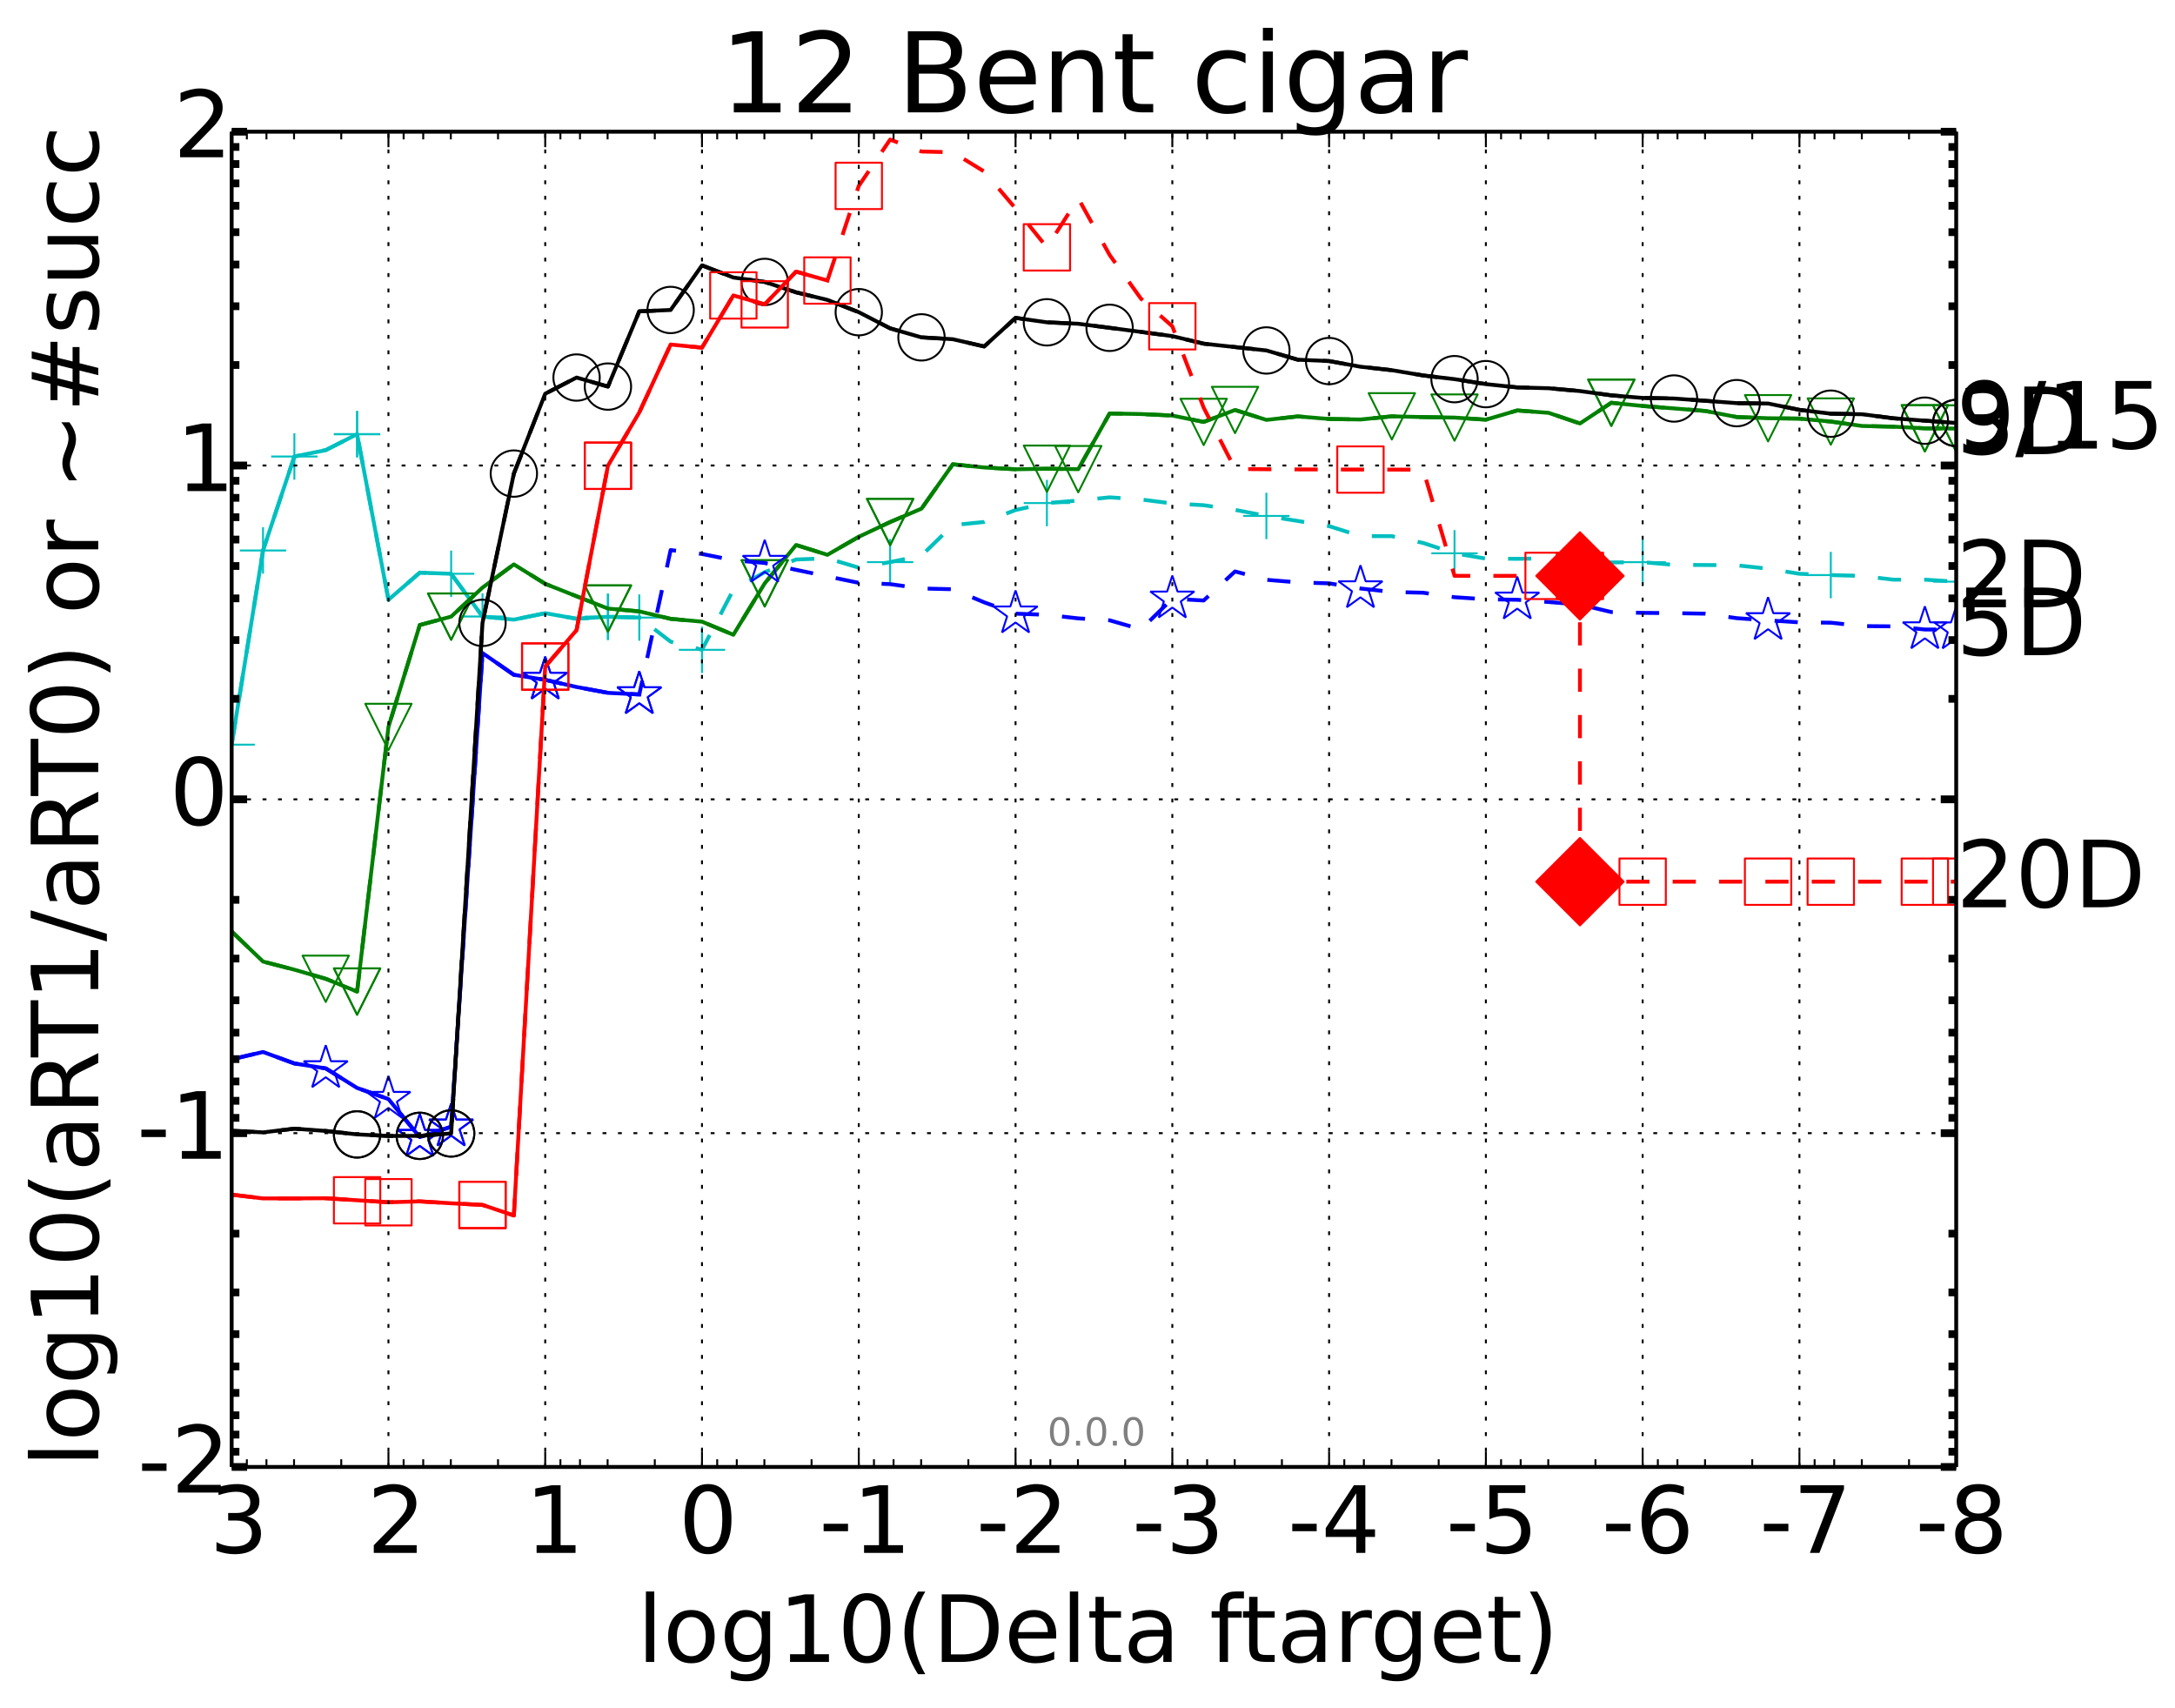 <?xml version="1.0" encoding="utf-8" standalone="no"?>
<!DOCTYPE svg PUBLIC "-//W3C//DTD SVG 1.1//EN"
  "http://www.w3.org/Graphics/SVG/1.1/DTD/svg11.dtd">
<!-- Created with matplotlib (http://matplotlib.org/) -->
<svg height="442pt" version="1.1" viewBox="0 0 563 442" width="563pt" xmlns="http://www.w3.org/2000/svg" xmlns:xlink="http://www.w3.org/1999/xlink">
 <defs>
  <style type="text/css">
*{stroke-linecap:butt;stroke-linejoin:round;}
  </style>
 </defs>
 <g id="figure_1">
  <g id="patch_1">
   <path d="
M0 442.339
L563.854 442.339
L563.854 0
L0 0
z
" style="fill:#ffffff;"/>
  </g>
  <g id="axes_1">
   <g id="patch_2">
    <path d="
M59.966 379.683
L506.366 379.683
L506.366 34.084
L59.966 34.084
z
" style="fill:#ffffff;"/>
   </g>
   <g id="line2d_1">
    <path clip-path="url(#p6ae6936ca4)" d="
M59.966 192.732
L68.083 142.476
L76.199 118.154
L84.315 116.5
L92.432 112.373
L100.548 155.235
L108.664 148.207
L116.781 148.51
L124.897 159.561
L133.014 160.377
L141.13 158.707
L149.246 160.145
L157.363 159.627
L165.479 159.836
L173.595 166.081
L181.712 168.183
L189.828 152.645
L197.944 148.102
L206.061 144.808
L214.177 144.505
L222.294 146.921
L230.41 145.482
L238.526 143.8
L246.643 135.917
L254.759 135.095
L262.875 132.003
L270.992 130.202
L279.108 129.55
L287.224 128.723
L295.341 129.275
L303.457 130.307
L311.574 130.757
L319.69 131.96
L327.806 133.537
L335.923 134.833
L344.039 136.175
L352.155 138.748
L360.272 138.772
L368.388 140.53
L376.504 143.206
L384.621 144.582
L392.737 144.635
L400.854 144.52
L408.97 145.333
L417.086 145.572
L425.203 145.499
L433.319 146.203
L441.435 146.237
L449.552 146.312
L457.668 147.186
L465.784 148.51
L473.901 148.844
L482.017 149.064
L490.134 150.032
L498.25 150.029
L506.366 150.546" style="fill:none;stroke:#00bfbf;stroke-dasharray:6,6;stroke-dashoffset:0.0;"/>
   </g>
   <g id="line2d_2">
    <defs>
     <path d="
M-6 0
L6 0
M0 6
L0 -6" id="m8d5c00898d" style="stroke:#00bfbf;stroke-width:0.5;"/>
    </defs>
    <g clip-path="url(#p6ae6936ca4)">
     <use style="fill:none;stroke:#00bfbf;stroke-width:0.5;" x="59.966" xlink:href="#m8d5c00898d" y="192.732"/>
     <use style="fill:none;stroke:#00bfbf;stroke-width:0.5;" x="76.199" xlink:href="#m8d5c00898d" y="118.154"/>
     <use style="fill:none;stroke:#00bfbf;stroke-width:0.5;" x="92.432" xlink:href="#m8d5c00898d" y="112.373"/>
     <use style="fill:none;stroke:#00bfbf;stroke-width:0.5;" x="116.781" xlink:href="#m8d5c00898d" y="148.51"/>
     <use style="fill:none;stroke:#00bfbf;stroke-width:0.5;" x="157.363" xlink:href="#m8d5c00898d" y="159.627"/>
     <use style="fill:none;stroke:#00bfbf;stroke-width:0.5;" x="181.712" xlink:href="#m8d5c00898d" y="168.183"/>
     <use style="fill:none;stroke:#00bfbf;stroke-width:0.5;" x="230.41" xlink:href="#m8d5c00898d" y="145.482"/>
     <use style="fill:none;stroke:#00bfbf;stroke-width:0.5;" x="270.992" xlink:href="#m8d5c00898d" y="130.202"/>
     <use style="fill:none;stroke:#00bfbf;stroke-width:0.5;" x="327.806" xlink:href="#m8d5c00898d" y="133.537"/>
     <use style="fill:none;stroke:#00bfbf;stroke-width:0.5;" x="376.504" xlink:href="#m8d5c00898d" y="143.206"/>
     <use style="fill:none;stroke:#00bfbf;stroke-width:0.5;" x="425.203" xlink:href="#m8d5c00898d" y="145.499"/>
     <use style="fill:none;stroke:#00bfbf;stroke-width:0.5;" x="473.901" xlink:href="#m8d5c00898d" y="148.844"/>
     <use style="fill:none;stroke:#00bfbf;stroke-width:0.5;" x="506.366" xlink:href="#m8d5c00898d" y="150.546"/>
    </g>
   </g>
   <g id="line2d_3"/>
   <g id="line2d_4">
    <path clip-path="url(#p6ae6936ca4)" d="
M59.966 192.732
L68.083 142.476
L76.199 118.154
L84.315 116.5
L92.432 112.373
L100.548 155.235
L108.664 148.207
L116.781 148.51
L124.897 159.561
L133.014 160.377
L141.13 158.707
L149.246 160.145
L157.363 159.627
L165.479 159.836" style="fill:none;stroke:#00bfbf;stroke-linecap:square;"/>
   </g>
   <g id="line2d_5">
    <g clip-path="url(#p6ae6936ca4)">
     <use style="fill:none;stroke:#00bfbf;stroke-width:0.5;" x="68.083" xlink:href="#m8d5c00898d" y="142.476"/>
     <use style="fill:none;stroke:#00bfbf;stroke-width:0.5;" x="92.432" xlink:href="#m8d5c00898d" y="112.373"/>
     <use style="fill:none;stroke:#00bfbf;stroke-width:0.5;" x="124.897" xlink:href="#m8d5c00898d" y="159.561"/>
     <use style="fill:none;stroke:#00bfbf;stroke-width:0.5;" x="157.363" xlink:href="#m8d5c00898d" y="159.627"/>
     <use style="fill:none;stroke:#00bfbf;stroke-width:0.5;" x="165.479" xlink:href="#m8d5c00898d" y="159.836"/>
    </g>
   </g>
   <g id="line2d_6">
    <path clip-path="url(#p6ae6936ca4)" d="
M59.966 241.089
L68.083 248.871
L76.199 250.978
L84.315 253.333
L92.432 256.64
L100.548 188.153
L108.664 161.764
L116.781 159.589
L124.897 152.081
L133.014 146.076
L141.13 151.104
L149.246 154.331
L157.363 157.507
L165.479 158.238
L173.595 160.171
L181.712 160.899
L189.828 164.292
L197.944 150.992
L206.061 141.057
L214.177 143.599
L222.294 138.927
L230.41 135.111
L238.526 131.65
L246.643 120.167
L254.759 120.991
L262.875 121.459
L270.992 121.318
L279.108 121.431
L287.224 107.018
L295.341 107.162
L303.457 107.555
L311.574 109.205
L319.69 106.111
L327.806 108.677
L335.923 107.775
L344.039 108.441
L352.155 108.575
L360.272 107.755
L368.388 107.949
L376.504 108.08
L384.621 108.619
L392.737 106.233
L400.854 106.851
L408.97 109.604
L417.086 104.24
L425.203 105.078
L433.319 105.71
L441.435 106.367
L449.552 107.935
L457.668 108.248
L465.784 108.347
L473.901 109.108
L482.017 110.251
L490.134 110.433
L498.25 110.86
L506.366 110.922" style="fill:none;stroke:#008000;stroke-dasharray:6,6;stroke-dashoffset:0.0;"/>
   </g>
   <g id="line2d_7">
    <defs>
     <path d="
M-7.34788e-16 6
L6 -6
L-6 -6
z
" id="m6c1b7d412f" style="stroke:#008000;stroke-linejoin:miter;stroke-width:0.5;"/>
    </defs>
    <g clip-path="url(#p6ae6936ca4)">
     <use style="fill:none;stroke:#008000;stroke-linejoin:miter;stroke-width:0.5;" x="84.315" xlink:href="#m6c1b7d412f" y="253.333"/>
     <use style="fill:none;stroke:#008000;stroke-linejoin:miter;stroke-width:0.5;" x="92.432" xlink:href="#m6c1b7d412f" y="256.64"/>
     <use style="fill:none;stroke:#008000;stroke-linejoin:miter;stroke-width:0.5;" x="116.781" xlink:href="#m6c1b7d412f" y="159.589"/>
     <use style="fill:none;stroke:#008000;stroke-linejoin:miter;stroke-width:0.5;" x="157.363" xlink:href="#m6c1b7d412f" y="157.507"/>
     <use style="fill:none;stroke:#008000;stroke-linejoin:miter;stroke-width:0.5;" x="197.944" xlink:href="#m6c1b7d412f" y="150.992"/>
     <use style="fill:none;stroke:#008000;stroke-linejoin:miter;stroke-width:0.5;" x="230.41" xlink:href="#m6c1b7d412f" y="135.111"/>
     <use style="fill:none;stroke:#008000;stroke-linejoin:miter;stroke-width:0.5;" x="270.992" xlink:href="#m6c1b7d412f" y="121.318"/>
     <use style="fill:none;stroke:#008000;stroke-linejoin:miter;stroke-width:0.5;" x="311.574" xlink:href="#m6c1b7d412f" y="109.205"/>
     <use style="fill:none;stroke:#008000;stroke-linejoin:miter;stroke-width:0.5;" x="360.272" xlink:href="#m6c1b7d412f" y="107.755"/>
     <use style="fill:none;stroke:#008000;stroke-linejoin:miter;stroke-width:0.5;" x="417.086" xlink:href="#m6c1b7d412f" y="104.24"/>
     <use style="fill:none;stroke:#008000;stroke-linejoin:miter;stroke-width:0.5;" x="473.901" xlink:href="#m6c1b7d412f" y="109.108"/>
     <use style="fill:none;stroke:#008000;stroke-linejoin:miter;stroke-width:0.5;" x="498.25" xlink:href="#m6c1b7d412f" y="110.86"/>
     <use style="fill:none;stroke:#008000;stroke-linejoin:miter;stroke-width:0.5;" x="506.366" xlink:href="#m6c1b7d412f" y="110.922"/>
    </g>
   </g>
   <g id="line2d_8"/>
   <g id="line2d_9">
    <path clip-path="url(#p6ae6936ca4)" d="
M59.966 241.089
L68.083 248.871
L76.199 250.978
L84.315 253.333
L92.432 256.64
L100.548 188.153
L108.664 161.764
L116.781 159.589
L124.897 152.081
L133.014 146.076
L141.13 151.104
L149.246 154.331
L157.363 157.507
L165.479 158.238
L173.595 160.171
L181.712 160.899
L189.828 164.292
L197.944 150.992
L206.061 141.057
L214.177 143.599
L222.294 138.927
L230.41 135.111
L238.526 131.65
L246.643 120.167
L254.759 120.991
L262.875 121.459
L270.992 121.318
L279.108 121.431
L287.224 107.018
L295.341 107.162
L303.457 107.555
L311.574 109.205
L319.69 106.111
L327.806 108.677
L335.923 107.775
L344.039 108.441
L352.155 108.575
L360.272 107.755
L368.388 107.949
L376.504 108.08
L384.621 108.619
L392.737 106.233
L400.854 106.851
L408.97 109.604
L417.086 104.24
L425.203 105.078
L433.319 105.71
L441.435 106.367
L449.552 107.935
L457.668 108.248
L465.784 108.347
L473.901 109.108
L482.017 110.251
L490.134 110.433
L498.25 110.86
L506.366 110.922" style="fill:none;stroke:#008000;stroke-linecap:square;"/>
   </g>
   <g id="line2d_10">
    <g clip-path="url(#p6ae6936ca4)">
     <use style="fill:none;stroke:#008000;stroke-linejoin:miter;stroke-width:0.5;" x="92.432" xlink:href="#m6c1b7d412f" y="256.64"/>
     <use style="fill:none;stroke:#008000;stroke-linejoin:miter;stroke-width:0.5;" x="100.548" xlink:href="#m6c1b7d412f" y="188.153"/>
     <use style="fill:none;stroke:#008000;stroke-linejoin:miter;stroke-width:0.5;" x="116.781" xlink:href="#m6c1b7d412f" y="159.589"/>
     <use style="fill:none;stroke:#008000;stroke-linejoin:miter;stroke-width:0.5;" x="157.363" xlink:href="#m6c1b7d412f" y="157.507"/>
     <use style="fill:none;stroke:#008000;stroke-linejoin:miter;stroke-width:0.5;" x="197.944" xlink:href="#m6c1b7d412f" y="150.992"/>
     <use style="fill:none;stroke:#008000;stroke-linejoin:miter;stroke-width:0.5;" x="230.41" xlink:href="#m6c1b7d412f" y="135.111"/>
     <use style="fill:none;stroke:#008000;stroke-linejoin:miter;stroke-width:0.5;" x="279.108" xlink:href="#m6c1b7d412f" y="121.431"/>
     <use style="fill:none;stroke:#008000;stroke-linejoin:miter;stroke-width:0.5;" x="319.69" xlink:href="#m6c1b7d412f" y="106.111"/>
     <use style="fill:none;stroke:#008000;stroke-linejoin:miter;stroke-width:0.5;" x="376.504" xlink:href="#m6c1b7d412f" y="108.08"/>
     <use style="fill:none;stroke:#008000;stroke-linejoin:miter;stroke-width:0.5;" x="417.086" xlink:href="#m6c1b7d412f" y="104.24"/>
     <use style="fill:none;stroke:#008000;stroke-linejoin:miter;stroke-width:0.5;" x="457.668" xlink:href="#m6c1b7d412f" y="108.248"/>
     <use style="fill:none;stroke:#008000;stroke-linejoin:miter;stroke-width:0.5;" x="498.25" xlink:href="#m6c1b7d412f" y="110.86"/>
     <use style="fill:none;stroke:#008000;stroke-linejoin:miter;stroke-width:0.5;" x="506.366" xlink:href="#m6c1b7d412f" y="110.922"/>
    </g>
   </g>
   <g id="line2d_11">
    <path clip-path="url(#p6ae6936ca4)" d="
M59.966 274.166
L68.083 272.276
L76.199 275.25
L84.315 276.523
L92.432 281.585
L100.548 284.464
L108.664 294.312
L116.781 291.621
L124.897 169.026
L133.014 174.66
L141.13 175.963
L149.246 177.81
L157.363 179.324
L165.479 179.738
L173.595 142.366
L181.712 143.375
L189.828 145.002
L197.944 145.715
L206.061 147.486
L214.177 149.18
L222.294 150.854
L230.41 151.187
L238.526 152.314
L246.643 152.504
L254.759 155.897
L262.875 158.829
L270.992 159.124
L279.108 160.048
L287.224 160.55
L295.341 162.895
L303.457 154.963
L311.574 155.419
L319.69 147.903
L327.806 150.063
L335.923 150.731
L344.039 150.983
L352.155 152.313
L360.272 153.215
L368.388 153.409
L376.504 154.571
L384.621 155.101
L392.737 155.231
L400.854 155.809
L408.97 156.47
L417.086 158.411
L425.203 158.621
L433.319 158.694
L441.435 158.833
L449.552 159.995
L457.668 160.562
L465.784 161.076
L473.901 161.168
L482.017 162.046
L490.134 162.113
L498.25 162.929
L506.366 162.95" style="fill:none;stroke:#0000ff;stroke-dasharray:6,6;stroke-dashoffset:0.0;"/>
   </g>
   <g id="line2d_12">
    <defs>
     <path d="
M3.67394e-16 -6
L-1.347 -1.854
L-5.706 -1.854
L-2.18 0.708
L-3.527 4.854
L-4.20996e-16 2.292
L3.527 4.854
L2.18 0.708
L5.706 -1.854
L1.347 -1.854
z
" id="m467617e765" style="stroke:#0000ff;stroke-linejoin:bevel;stroke-width:0.5;"/>
    </defs>
    <g clip-path="url(#p6ae6936ca4)">
     <use style="fill:none;stroke:#0000ff;stroke-linejoin:bevel;stroke-width:0.5;" x="100.548" xlink:href="#m467617e765" y="284.464"/>
     <use style="fill:none;stroke:#0000ff;stroke-linejoin:bevel;stroke-width:0.5;" x="108.664" xlink:href="#m467617e765" y="294.312"/>
     <use style="fill:none;stroke:#0000ff;stroke-linejoin:bevel;stroke-width:0.5;" x="116.781" xlink:href="#m467617e765" y="291.621"/>
     <use style="fill:none;stroke:#0000ff;stroke-linejoin:bevel;stroke-width:0.5;" x="141.13" xlink:href="#m467617e765" y="175.963"/>
     <use style="fill:none;stroke:#0000ff;stroke-linejoin:bevel;stroke-width:0.5;" x="165.479" xlink:href="#m467617e765" y="179.738"/>
     <use style="fill:none;stroke:#0000ff;stroke-linejoin:bevel;stroke-width:0.5;" x="197.944" xlink:href="#m467617e765" y="145.715"/>
     <use style="fill:none;stroke:#0000ff;stroke-linejoin:bevel;stroke-width:0.5;" x="262.875" xlink:href="#m467617e765" y="158.829"/>
     <use style="fill:none;stroke:#0000ff;stroke-linejoin:bevel;stroke-width:0.5;" x="303.457" xlink:href="#m467617e765" y="154.963"/>
     <use style="fill:none;stroke:#0000ff;stroke-linejoin:bevel;stroke-width:0.5;" x="352.155" xlink:href="#m467617e765" y="152.313"/>
     <use style="fill:none;stroke:#0000ff;stroke-linejoin:bevel;stroke-width:0.5;" x="392.737" xlink:href="#m467617e765" y="155.231"/>
     <use style="fill:none;stroke:#0000ff;stroke-linejoin:bevel;stroke-width:0.5;" x="457.668" xlink:href="#m467617e765" y="160.562"/>
     <use style="fill:none;stroke:#0000ff;stroke-linejoin:bevel;stroke-width:0.5;" x="498.25" xlink:href="#m467617e765" y="162.929"/>
     <use style="fill:none;stroke:#0000ff;stroke-linejoin:bevel;stroke-width:0.5;" x="506.366" xlink:href="#m467617e765" y="162.95"/>
    </g>
   </g>
   <g id="line2d_13"/>
   <g id="line2d_14">
    <path clip-path="url(#p6ae6936ca4)" d="
M59.966 274.166
L68.083 272.276
L76.199 275.25
L84.315 276.523
L92.432 281.585
L100.548 284.464
L108.664 294.312
L116.781 291.621
L124.897 169.026
L133.014 174.66
L141.13 175.963
L149.246 177.81
L157.363 179.324
L165.479 179.738" style="fill:none;stroke:#0000ff;stroke-linecap:square;"/>
   </g>
   <g id="line2d_15">
    <g clip-path="url(#p6ae6936ca4)">
     <use style="fill:none;stroke:#0000ff;stroke-linejoin:bevel;stroke-width:0.5;" x="84.315" xlink:href="#m467617e765" y="276.523"/>
     <use style="fill:none;stroke:#0000ff;stroke-linejoin:bevel;stroke-width:0.5;" x="108.664" xlink:href="#m467617e765" y="294.312"/>
     <use style="fill:none;stroke:#0000ff;stroke-linejoin:bevel;stroke-width:0.5;" x="116.781" xlink:href="#m467617e765" y="291.621"/>
     <use style="fill:none;stroke:#0000ff;stroke-linejoin:bevel;stroke-width:0.5;" x="141.13" xlink:href="#m467617e765" y="175.963"/>
     <use style="fill:none;stroke:#0000ff;stroke-linejoin:bevel;stroke-width:0.5;" x="165.479" xlink:href="#m467617e765" y="179.738"/>
    </g>
   </g>
   <g id="line2d_16">
    <path clip-path="url(#p6ae6936ca4)" d="
M59.966 292.68
L68.083 293.084
L76.199 292.125
L84.315 292.716
L92.432 293.606
L100.548 294.009
L108.664 293.985
L116.781 293.359
L124.897 161.209
L133.014 122.574
L141.13 101.905
L149.246 97.715
L157.363 100.054
L165.479 80.577
L173.595 80.23
L181.712 68.688
L189.828 71.825
L197.944 72.97
L206.061 75.666
L214.177 77.624
L222.294 80.8
L230.41 84.981
L238.526 87.317
L246.643 87.797
L254.759 89.674
L262.875 82.27
L270.992 83.421
L279.108 83.798
L287.224 84.847
L295.341 85.903
L303.457 86.995
L311.574 88.95
L319.69 89.827
L327.806 90.706
L335.923 93.101
L344.039 93.449
L352.155 94.916
L360.272 95.813
L368.388 97.177
L376.504 98.133
L384.621 99.421
L392.737 100.268
L400.854 100.486
L408.97 101.213
L417.086 102.323
L425.203 102.991
L433.319 103.144
L441.435 103.733
L449.552 104.34
L457.668 104.443
L465.784 106.081
L473.901 107.07
L482.017 107.219
L490.134 108.267
L498.25 108.877
L506.366 109.477" style="fill:none;stroke:#000000;stroke-dasharray:6,6;stroke-dashoffset:0.0;"/>
   </g>
   <g id="line2d_17">
    <defs>
     <path d="
M0 6
C1.591 6 3.117 5.368 4.243 4.243
C5.368 3.117 6 1.591 6 0
C6 -1.591 5.368 -3.117 4.243 -4.243
C3.117 -5.368 1.591 -6 0 -6
C-1.591 -6 -3.117 -5.368 -4.243 -4.243
C-5.368 -3.117 -6 -1.591 -6 0
C-6 1.591 -5.368 3.117 -4.243 4.243
C-3.117 5.368 -1.591 6 0 6
z
" id="m63e0ca2e18" style="stroke:#000000;stroke-width:0.5;"/>
    </defs>
    <g clip-path="url(#p6ae6936ca4)">
     <use style="fill:none;stroke:#000000;stroke-width:0.5;" x="92.432" xlink:href="#m63e0ca2e18" y="293.606"/>
     <use style="fill:none;stroke:#000000;stroke-width:0.5;" x="108.664" xlink:href="#m63e0ca2e18" y="293.985"/>
     <use style="fill:none;stroke:#000000;stroke-width:0.5;" x="116.781" xlink:href="#m63e0ca2e18" y="293.359"/>
     <use style="fill:none;stroke:#000000;stroke-width:0.5;" x="124.897" xlink:href="#m63e0ca2e18" y="161.209"/>
     <use style="fill:none;stroke:#000000;stroke-width:0.5;" x="149.246" xlink:href="#m63e0ca2e18" y="97.715"/>
     <use style="fill:none;stroke:#000000;stroke-width:0.5;" x="173.595" xlink:href="#m63e0ca2e18" y="80.23"/>
     <use style="fill:none;stroke:#000000;stroke-width:0.5;" x="222.294" xlink:href="#m63e0ca2e18" y="80.8"/>
     <use style="fill:none;stroke:#000000;stroke-width:0.5;" x="287.224" xlink:href="#m63e0ca2e18" y="84.846"/>
     <use style="fill:none;stroke:#000000;stroke-width:0.5;" x="327.806" xlink:href="#m63e0ca2e18" y="90.706"/>
     <use style="fill:none;stroke:#000000;stroke-width:0.5;" x="376.504" xlink:href="#m63e0ca2e18" y="98.133"/>
     <use style="fill:none;stroke:#000000;stroke-width:0.5;" x="433.319" xlink:href="#m63e0ca2e18" y="103.144"/>
     <use style="fill:none;stroke:#000000;stroke-width:0.5;" x="473.901" xlink:href="#m63e0ca2e18" y="107.07"/>
     <use style="fill:none;stroke:#000000;stroke-width:0.5;" x="506.366" xlink:href="#m63e0ca2e18" y="109.477"/>
    </g>
   </g>
   <g id="line2d_18"/>
   <g id="line2d_19">
    <path clip-path="url(#p6ae6936ca4)" d="
M59.966 292.68
L68.083 293.084
L76.199 292.125
L84.315 292.716
L92.432 293.606
L100.548 294.009
L108.664 293.985
L116.781 293.359
L124.897 161.209
L133.014 122.574
L141.13 101.905
L149.246 97.715
L157.363 100.054
L165.479 80.577
L173.595 80.23
L181.712 68.688
L189.828 71.825
L197.944 72.97
L206.061 75.666
L214.177 77.624
L222.294 80.8
L230.41 84.981
L238.526 87.317
L246.643 87.797
L254.759 89.674
L262.875 82.27
L270.992 83.421
L279.108 83.798
L287.224 84.847
L295.341 85.903
L303.457 86.995
L311.574 88.95
L319.69 89.827
L327.806 90.706
L335.923 93.101
L344.039 93.449
L352.155 94.916
L360.272 95.813
L368.388 97.177
L376.504 98.133
L384.621 99.421
L392.737 100.268
L400.854 100.486
L408.97 101.213
L417.086 102.323
L425.203 102.991
L433.319 103.144
L441.435 103.733
L449.552 104.34
L457.668 104.443
L465.784 106.081
L473.901 107.07
L482.017 107.219
L490.134 108.267
L498.25 108.877
L506.366 109.477" style="fill:none;stroke:#000000;stroke-linecap:square;"/>
   </g>
   <g id="line2d_20">
    <g clip-path="url(#p6ae6936ca4)">
     <use style="fill:none;stroke:#000000;stroke-width:0.5;" x="92.432" xlink:href="#m63e0ca2e18" y="293.606"/>
     <use style="fill:none;stroke:#000000;stroke-width:0.5;" x="108.664" xlink:href="#m63e0ca2e18" y="293.985"/>
     <use style="fill:none;stroke:#000000;stroke-width:0.5;" x="116.781" xlink:href="#m63e0ca2e18" y="293.359"/>
     <use style="fill:none;stroke:#000000;stroke-width:0.5;" x="133.014" xlink:href="#m63e0ca2e18" y="122.574"/>
     <use style="fill:none;stroke:#000000;stroke-width:0.5;" x="157.363" xlink:href="#m63e0ca2e18" y="100.054"/>
     <use style="fill:none;stroke:#000000;stroke-width:0.5;" x="197.944" xlink:href="#m63e0ca2e18" y="72.97"/>
     <use style="fill:none;stroke:#000000;stroke-width:0.5;" x="238.526" xlink:href="#m63e0ca2e18" y="87.317"/>
     <use style="fill:none;stroke:#000000;stroke-width:0.5;" x="270.992" xlink:href="#m63e0ca2e18" y="83.421"/>
     <use style="fill:none;stroke:#000000;stroke-width:0.5;" x="344.039" xlink:href="#m63e0ca2e18" y="93.449"/>
     <use style="fill:none;stroke:#000000;stroke-width:0.5;" x="384.621" xlink:href="#m63e0ca2e18" y="99.421"/>
     <use style="fill:none;stroke:#000000;stroke-width:0.5;" x="449.552" xlink:href="#m63e0ca2e18" y="104.34"/>
     <use style="fill:none;stroke:#000000;stroke-width:0.5;" x="498.25" xlink:href="#m63e0ca2e18" y="108.877"/>
     <use style="fill:none;stroke:#000000;stroke-width:0.5;" x="506.366" xlink:href="#m63e0ca2e18" y="109.477"/>
    </g>
   </g>
   <g id="line2d_21">
    <path clip-path="url(#p6ae6936ca4)" d="
M59.966 309.21
L68.083 310.175
L76.199 310.178
L84.315 310.128
L92.432 310.656
L100.548 311.172
L108.664 310.945
L116.781 311.434
L124.897 311.863
L133.014 314.59
L141.13 172.525
L149.246 163.088
L157.363 120.551
L165.479 106.742
L173.595 89.169
L181.712 89.981
L189.828 76.465
L197.944 78.782
L206.061 70.303
L214.177 72.605
L222.294 48.112
L230.41 36.124
L238.526 39.212
L246.643 39.411
L254.759 44.397
L262.875 53.956
L270.992 64.022
L279.108 51.338
L287.224 65.983
L295.341 77.305
L303.457 84.447
L311.574 105.519
L319.69 121.38
L327.806 121.448
L335.923 121.491
L344.039 121.514
L352.155 121.53
L360.272 121.547
L368.388 121.562
L376.504 149.033
L384.621 149.04
L392.737 149.045
L400.854 149.05
L408.97 149.056" style="fill:none;stroke:#ff0000;stroke-dasharray:6,6;stroke-dashoffset:0.0;"/>
   </g>
   <g id="line2d_22">
    <defs>
     <path d="
M-6 6
L6 6
L6 -6
L-6 -6
z
" id="m0a5ea0f962" style="stroke:#ff0000;stroke-linejoin:miter;stroke-width:0.5;"/>
    </defs>
    <g clip-path="url(#p6ae6936ca4)">
     <use style="fill:none;stroke:#ff0000;stroke-linejoin:miter;stroke-width:0.5;" x="100.548" xlink:href="#m0a5ea0f962" y="311.172"/>
     <use style="fill:none;stroke:#ff0000;stroke-linejoin:miter;stroke-width:0.5;" x="124.897" xlink:href="#m0a5ea0f962" y="311.863"/>
     <use style="fill:none;stroke:#ff0000;stroke-linejoin:miter;stroke-width:0.5;" x="141.13" xlink:href="#m0a5ea0f962" y="172.525"/>
     <use style="fill:none;stroke:#ff0000;stroke-linejoin:miter;stroke-width:0.5;" x="157.363" xlink:href="#m0a5ea0f962" y="120.551"/>
     <use style="fill:none;stroke:#ff0000;stroke-linejoin:miter;stroke-width:0.5;" x="189.828" xlink:href="#m0a5ea0f962" y="76.465"/>
     <use style="fill:none;stroke:#ff0000;stroke-linejoin:miter;stroke-width:0.5;" x="222.294" xlink:href="#m0a5ea0f962" y="48.112"/>
     <use style="fill:none;stroke:#ff0000;stroke-linejoin:miter;stroke-width:0.5;" x="270.992" xlink:href="#m0a5ea0f962" y="64.022"/>
     <use style="fill:none;stroke:#ff0000;stroke-linejoin:miter;stroke-width:0.5;" x="303.457" xlink:href="#m0a5ea0f962" y="84.447"/>
     <use style="fill:none;stroke:#ff0000;stroke-linejoin:miter;stroke-width:0.5;" x="352.155" xlink:href="#m0a5ea0f962" y="121.53"/>
     <use style="fill:none;stroke:#ff0000;stroke-linejoin:miter;stroke-width:0.5;" x="400.854" xlink:href="#m0a5ea0f962" y="149.05"/>
     <use style="fill:none;stroke:#ff0000;stroke-linejoin:miter;stroke-width:0.5;" x="408.97" xlink:href="#m0a5ea0f962" y="149.056"/>
    </g>
   </g>
   <g id="line2d_23"/>
   <g id="line2d_24">
    <path clip-path="url(#p6ae6936ca4)" d="
M59.966 309.21
L68.083 310.175
L76.199 310.178
L84.315 310.128
L92.432 310.656
L100.548 311.172
L108.664 310.945
L116.781 311.434
L124.897 311.863
L133.014 314.59
L141.13 172.525
L149.246 163.088
L157.363 120.551
L165.479 106.742
L173.595 89.169
L181.712 89.981
L189.828 76.465
L197.944 78.782
L206.061 70.303
L214.177 72.605" style="fill:none;stroke:#ff0000;stroke-linecap:square;"/>
   </g>
   <g id="line2d_25">
    <g clip-path="url(#p6ae6936ca4)">
     <use style="fill:none;stroke:#ff0000;stroke-linejoin:miter;stroke-width:0.5;" x="92.432" xlink:href="#m0a5ea0f962" y="310.656"/>
     <use style="fill:none;stroke:#ff0000;stroke-linejoin:miter;stroke-width:0.5;" x="124.897" xlink:href="#m0a5ea0f962" y="311.863"/>
     <use style="fill:none;stroke:#ff0000;stroke-linejoin:miter;stroke-width:0.5;" x="141.13" xlink:href="#m0a5ea0f962" y="172.525"/>
     <use style="fill:none;stroke:#ff0000;stroke-linejoin:miter;stroke-width:0.5;" x="157.363" xlink:href="#m0a5ea0f962" y="120.551"/>
     <use style="fill:none;stroke:#ff0000;stroke-linejoin:miter;stroke-width:0.5;" x="197.944" xlink:href="#m0a5ea0f962" y="78.782"/>
     <use style="fill:none;stroke:#ff0000;stroke-linejoin:miter;stroke-width:0.5;" x="214.177" xlink:href="#m0a5ea0f962" y="72.605"/>
    </g>
   </g>
   <g id="line2d_26">
    <defs>
     <path d="
M-8.88178e-16 11.314
L11.314 0
L8.88178e-16 -11.314
L-11.314 -1.77636e-15
z
" id="mb732c0746b" style="stroke:#ff0000;stroke-linejoin:miter;stroke-width:0.5;"/>
    </defs>
    <g clip-path="url(#p6ae6936ca4)">
     <use style="fill:#ff0000;stroke:#ff0000;stroke-linejoin:miter;stroke-width:0.5;" x="408.97" xlink:href="#mb732c0746b" y="149.056"/>
    </g>
   </g>
   <g id="line2d_27">
    <path clip-path="url(#p6ae6936ca4)" d="
M408.97 149.056
L408.97 228.195" style="fill:none;stroke:#ff0000;stroke-dasharray:6,6;stroke-dashoffset:0.0;"/>
   </g>
   <g id="line2d_28">
    <g clip-path="url(#p6ae6936ca4)">
     <use style="fill:#ff0000;stroke:#ff0000;stroke-linejoin:miter;stroke-width:0.5;" x="408.97" xlink:href="#mb732c0746b" y="228.196"/>
    </g>
   </g>
   <g id="line2d_29">
    <path clip-path="url(#p6ae6936ca4)" d="
M408.97 228.195
L417.086 228.195
L425.203 228.195
L433.319 228.195
L441.435 228.195
L449.552 228.195
L457.668 228.195
L465.784 228.195
L473.901 228.195
L482.017 228.195
L490.134 228.195
L498.25 228.195
L506.366 228.195" style="fill:none;stroke:#ff0000;stroke-dasharray:6,6;stroke-dashoffset:0.0;"/>
   </g>
   <g id="line2d_30">
    <g clip-path="url(#p6ae6936ca4)">
     <use style="fill:none;stroke:#ff0000;stroke-linejoin:miter;stroke-width:0.5;" x="425.203" xlink:href="#m0a5ea0f962" y="228.196"/>
     <use style="fill:none;stroke:#ff0000;stroke-linejoin:miter;stroke-width:0.5;" x="457.668" xlink:href="#m0a5ea0f962" y="228.196"/>
     <use style="fill:none;stroke:#ff0000;stroke-linejoin:miter;stroke-width:0.5;" x="473.901" xlink:href="#m0a5ea0f962" y="228.196"/>
     <use style="fill:none;stroke:#ff0000;stroke-linejoin:miter;stroke-width:0.5;" x="498.25" xlink:href="#m0a5ea0f962" y="228.196"/>
     <use style="fill:none;stroke:#ff0000;stroke-linejoin:miter;stroke-width:0.5;" x="506.366" xlink:href="#m0a5ea0f962" y="228.196"/>
    </g>
   </g>
   <g id="matplotlib.axis_1">
    <g id="xtick_1">
     <g id="line2d_31">
      <path clip-path="url(#p6ae6936ca4)" d="
M506.366 379.683
L506.366 34.084" style="fill:none;stroke:#000000;stroke-dasharray:1,3;stroke-dashoffset:0.0;stroke-width:0.5;"/>
     </g>
     <g id="line2d_32">
      <defs>
       <path d="
M0 0
L0 -4" id="m93b0483c22" style="stroke:#000000;stroke-width:0.5;"/>
      </defs>
      <g>
       <use style="stroke:#000000;stroke-width:0.5;" x="506.366" xlink:href="#m93b0483c22" y="379.683"/>
      </g>
     </g>
     <g id="line2d_33">
      <defs>
       <path d="
M0 0
L0 4" id="m741efc42ff" style="stroke:#000000;stroke-width:0.5;"/>
      </defs>
      <g>
       <use style="stroke:#000000;stroke-width:0.5;" x="506.366" xlink:href="#m741efc42ff" y="34.084"/>
      </g>
     </g>
     <g id="text_1">
      <!-- -8 -->
      <defs>
       <path d="
M31.781 34.625
Q24.75 34.625 20.719 30.859
Q16.703 27.094 16.703 20.516
Q16.703 13.922 20.719 10.156
Q24.75 6.391 31.781 6.391
Q38.812 6.391 42.859 10.172
Q46.922 13.969 46.922 20.516
Q46.922 27.094 42.891 30.859
Q38.875 34.625 31.781 34.625
M21.922 38.812
Q15.578 40.375 12.031 44.719
Q8.5 49.078 8.5 55.328
Q8.5 64.062 14.719 69.141
Q20.953 74.219 31.781 74.219
Q42.672 74.219 48.875 69.141
Q55.078 64.062 55.078 55.328
Q55.078 49.078 51.531 44.719
Q48 40.375 41.703 38.812
Q48.828 37.156 52.797 32.312
Q56.781 27.484 56.781 20.516
Q56.781 9.906 50.312 4.234
Q43.844 -1.422 31.781 -1.422
Q19.734 -1.422 13.25 4.234
Q6.781 9.906 6.781 20.516
Q6.781 27.484 10.781 32.312
Q14.797 37.156 21.922 38.812
M18.312 54.391
Q18.312 48.734 21.844 45.562
Q25.391 42.391 31.781 42.391
Q38.141 42.391 41.719 45.562
Q45.312 48.734 45.312 54.391
Q45.312 60.062 41.719 63.234
Q38.141 66.406 31.781 66.406
Q25.391 66.406 21.844 63.234
Q18.312 60.062 18.312 54.391" id="BitstreamVeraSans-Roman-38"/>
       <path d="
M4.891 31.391
L31.203 31.391
L31.203 23.391
L4.891 23.391
z
" id="BitstreamVeraSans-Roman-2d"/>
      </defs>
      <g transform="translate(495.81 401.92)scale(0.24 -0.24)">
       <use xlink:href="#BitstreamVeraSans-Roman-2d"/>
       <use x="36.084" xlink:href="#BitstreamVeraSans-Roman-38"/>
      </g>
     </g>
    </g>
    <g id="xtick_2">
     <g id="line2d_34">
      <path clip-path="url(#p6ae6936ca4)" d="
M465.784 379.683
L465.784 34.084" style="fill:none;stroke:#000000;stroke-dasharray:1,3;stroke-dashoffset:0.0;stroke-width:0.5;"/>
     </g>
     <g id="line2d_35">
      <g>
       <use style="stroke:#000000;stroke-width:0.5;" x="465.784" xlink:href="#m93b0483c22" y="379.683"/>
      </g>
     </g>
     <g id="line2d_36">
      <g>
       <use style="stroke:#000000;stroke-width:0.5;" x="465.784" xlink:href="#m741efc42ff" y="34.084"/>
      </g>
     </g>
     <g id="text_2">
      <!-- -7 -->
      <defs>
       <path d="
M8.203 72.906
L55.078 72.906
L55.078 68.703
L28.609 0
L18.312 0
L43.219 64.594
L8.203 64.594
z
" id="BitstreamVeraSans-Roman-37"/>
      </defs>
      <g transform="translate(455.433 401.92)scale(0.24 -0.24)">
       <use xlink:href="#BitstreamVeraSans-Roman-2d"/>
       <use x="36.084" xlink:href="#BitstreamVeraSans-Roman-37"/>
      </g>
     </g>
    </g>
    <g id="xtick_3">
     <g id="line2d_37">
      <path clip-path="url(#p6ae6936ca4)" d="
M425.203 379.683
L425.203 34.084" style="fill:none;stroke:#000000;stroke-dasharray:1,3;stroke-dashoffset:0.0;stroke-width:0.5;"/>
     </g>
     <g id="line2d_38">
      <g>
       <use style="stroke:#000000;stroke-width:0.5;" x="425.203" xlink:href="#m93b0483c22" y="379.683"/>
      </g>
     </g>
     <g id="line2d_39">
      <g>
       <use style="stroke:#000000;stroke-width:0.5;" x="425.203" xlink:href="#m741efc42ff" y="34.084"/>
      </g>
     </g>
     <g id="text_3">
      <!-- -6 -->
      <defs>
       <path d="
M33.016 40.375
Q26.375 40.375 22.484 35.828
Q18.609 31.297 18.609 23.391
Q18.609 15.531 22.484 10.953
Q26.375 6.391 33.016 6.391
Q39.656 6.391 43.531 10.953
Q47.406 15.531 47.406 23.391
Q47.406 31.297 43.531 35.828
Q39.656 40.375 33.016 40.375
M52.594 71.297
L52.594 62.312
Q48.875 64.062 45.094 64.984
Q41.312 65.922 37.594 65.922
Q27.828 65.922 22.672 59.328
Q17.531 52.734 16.797 39.406
Q19.672 43.656 24.016 45.922
Q28.375 48.188 33.594 48.188
Q44.578 48.188 50.953 41.516
Q57.328 34.859 57.328 23.391
Q57.328 12.156 50.688 5.359
Q44.047 -1.422 33.016 -1.422
Q20.359 -1.422 13.672 8.266
Q6.984 17.969 6.984 36.375
Q6.984 53.656 15.188 63.938
Q23.391 74.219 37.203 74.219
Q40.922 74.219 44.703 73.484
Q48.484 72.75 52.594 71.297" id="BitstreamVeraSans-Roman-36"/>
      </defs>
      <g transform="translate(414.581 401.92)scale(0.24 -0.24)">
       <use xlink:href="#BitstreamVeraSans-Roman-2d"/>
       <use x="36.084" xlink:href="#BitstreamVeraSans-Roman-36"/>
      </g>
     </g>
    </g>
    <g id="xtick_4">
     <g id="line2d_40">
      <path clip-path="url(#p6ae6936ca4)" d="
M384.621 379.683
L384.621 34.084" style="fill:none;stroke:#000000;stroke-dasharray:1,3;stroke-dashoffset:0.0;stroke-width:0.5;"/>
     </g>
     <g id="line2d_41">
      <g>
       <use style="stroke:#000000;stroke-width:0.5;" x="384.621" xlink:href="#m93b0483c22" y="379.683"/>
      </g>
     </g>
     <g id="line2d_42">
      <g>
       <use style="stroke:#000000;stroke-width:0.5;" x="384.621" xlink:href="#m741efc42ff" y="34.084"/>
      </g>
     </g>
     <g id="text_4">
      <!-- -5 -->
      <defs>
       <path d="
M10.797 72.906
L49.516 72.906
L49.516 64.594
L19.828 64.594
L19.828 46.734
Q21.969 47.469 24.109 47.828
Q26.266 48.188 28.422 48.188
Q40.625 48.188 47.75 41.5
Q54.891 34.812 54.891 23.391
Q54.891 11.625 47.562 5.094
Q40.234 -1.422 26.906 -1.422
Q22.312 -1.422 17.547 -0.641
Q12.797 0.141 7.719 1.703
L7.719 11.625
Q12.109 9.234 16.797 8.062
Q21.484 6.891 26.703 6.891
Q35.156 6.891 40.078 11.328
Q45.016 15.766 45.016 23.391
Q45.016 31 40.078 35.438
Q35.156 39.891 26.703 39.891
Q22.75 39.891 18.812 39.016
Q14.891 38.141 10.797 36.281
z
" id="BitstreamVeraSans-Roman-35"/>
      </defs>
      <g transform="translate(374.291 401.92)scale(0.24 -0.24)">
       <use xlink:href="#BitstreamVeraSans-Roman-2d"/>
       <use x="36.084" xlink:href="#BitstreamVeraSans-Roman-35"/>
      </g>
     </g>
    </g>
    <g id="xtick_5">
     <g id="line2d_43">
      <path clip-path="url(#p6ae6936ca4)" d="
M344.039 379.683
L344.039 34.084" style="fill:none;stroke:#000000;stroke-dasharray:1,3;stroke-dashoffset:0.0;stroke-width:0.5;"/>
     </g>
     <g id="line2d_44">
      <g>
       <use style="stroke:#000000;stroke-width:0.5;" x="344.039" xlink:href="#m93b0483c22" y="379.683"/>
      </g>
     </g>
     <g id="line2d_45">
      <g>
       <use style="stroke:#000000;stroke-width:0.5;" x="344.039" xlink:href="#m741efc42ff" y="34.084"/>
      </g>
     </g>
     <g id="text_5">
      <!-- -4 -->
      <defs>
       <path d="
M37.797 64.312
L12.891 25.391
L37.797 25.391
z

M35.203 72.906
L47.609 72.906
L47.609 25.391
L58.016 25.391
L58.016 17.188
L47.609 17.188
L47.609 0
L37.797 0
L37.797 17.188
L4.891 17.188
L4.891 26.703
z
" id="BitstreamVeraSans-Roman-34"/>
      </defs>
      <g transform="translate(333.335 401.92)scale(0.24 -0.24)">
       <use xlink:href="#BitstreamVeraSans-Roman-2d"/>
       <use x="36.084" xlink:href="#BitstreamVeraSans-Roman-34"/>
      </g>
     </g>
    </g>
    <g id="xtick_6">
     <g id="line2d_46">
      <path clip-path="url(#p6ae6936ca4)" d="
M303.457 379.683
L303.457 34.084" style="fill:none;stroke:#000000;stroke-dasharray:1,3;stroke-dashoffset:0.0;stroke-width:0.5;"/>
     </g>
     <g id="line2d_47">
      <g>
       <use style="stroke:#000000;stroke-width:0.5;" x="303.457" xlink:href="#m93b0483c22" y="379.683"/>
      </g>
     </g>
     <g id="line2d_48">
      <g>
       <use style="stroke:#000000;stroke-width:0.5;" x="303.457" xlink:href="#m741efc42ff" y="34.084"/>
      </g>
     </g>
     <g id="text_6">
      <!-- -3 -->
      <defs>
       <path d="
M40.578 39.312
Q47.656 37.797 51.625 33
Q55.609 28.219 55.609 21.188
Q55.609 10.406 48.188 4.484
Q40.766 -1.422 27.094 -1.422
Q22.516 -1.422 17.656 -0.516
Q12.797 0.391 7.625 2.203
L7.625 11.719
Q11.719 9.328 16.594 8.109
Q21.484 6.891 26.812 6.891
Q36.078 6.891 40.938 10.547
Q45.797 14.203 45.797 21.188
Q45.797 27.641 41.281 31.266
Q36.766 34.906 28.719 34.906
L20.219 34.906
L20.219 43.016
L29.109 43.016
Q36.375 43.016 40.234 45.922
Q44.094 48.828 44.094 54.297
Q44.094 59.906 40.109 62.906
Q36.141 65.922 28.719 65.922
Q24.656 65.922 20.016 65.031
Q15.375 64.156 9.812 62.312
L9.812 71.094
Q15.438 72.656 20.344 73.438
Q25.25 74.219 29.594 74.219
Q40.828 74.219 47.359 69.109
Q53.906 64.016 53.906 55.328
Q53.906 49.266 50.438 45.094
Q46.969 40.922 40.578 39.312" id="BitstreamVeraSans-Roman-33"/>
      </defs>
      <g transform="translate(293.042 401.92)scale(0.24 -0.24)">
       <use xlink:href="#BitstreamVeraSans-Roman-2d"/>
       <use x="36.084" xlink:href="#BitstreamVeraSans-Roman-33"/>
      </g>
     </g>
    </g>
    <g id="xtick_7">
     <g id="line2d_49">
      <path clip-path="url(#p6ae6936ca4)" d="
M262.875 379.683
L262.875 34.084" style="fill:none;stroke:#000000;stroke-dasharray:1,3;stroke-dashoffset:0.0;stroke-width:0.5;"/>
     </g>
     <g id="line2d_50">
      <g>
       <use style="stroke:#000000;stroke-width:0.5;" x="262.875" xlink:href="#m93b0483c22" y="379.683"/>
      </g>
     </g>
     <g id="line2d_51">
      <g>
       <use style="stroke:#000000;stroke-width:0.5;" x="262.875" xlink:href="#m741efc42ff" y="34.084"/>
      </g>
     </g>
     <g id="text_7">
      <!-- -2 -->
      <defs>
       <path d="
M19.188 8.297
L53.609 8.297
L53.609 0
L7.328 0
L7.328 8.297
Q12.938 14.109 22.625 23.891
Q32.328 33.688 34.812 36.531
Q39.547 41.844 41.422 45.531
Q43.312 49.219 43.312 52.781
Q43.312 58.594 39.234 62.25
Q35.156 65.922 28.609 65.922
Q23.969 65.922 18.812 64.312
Q13.672 62.703 7.812 59.422
L7.812 69.391
Q13.766 71.781 18.938 73
Q24.125 74.219 28.422 74.219
Q39.75 74.219 46.484 68.547
Q53.219 62.891 53.219 53.422
Q53.219 48.922 51.531 44.891
Q49.859 40.875 45.406 35.406
Q44.188 33.984 37.641 27.219
Q31.109 20.453 19.188 8.297" id="BitstreamVeraSans-Roman-32"/>
      </defs>
      <g transform="translate(252.7 401.92)scale(0.24 -0.24)">
       <use xlink:href="#BitstreamVeraSans-Roman-2d"/>
       <use x="36.084" xlink:href="#BitstreamVeraSans-Roman-32"/>
      </g>
     </g>
    </g>
    <g id="xtick_8">
     <g id="line2d_52">
      <path clip-path="url(#p6ae6936ca4)" d="
M222.294 379.683
L222.294 34.084" style="fill:none;stroke:#000000;stroke-dasharray:1,3;stroke-dashoffset:0.0;stroke-width:0.5;"/>
     </g>
     <g id="line2d_53">
      <g>
       <use style="stroke:#000000;stroke-width:0.5;" x="222.294" xlink:href="#m93b0483c22" y="379.683"/>
      </g>
     </g>
     <g id="line2d_54">
      <g>
       <use style="stroke:#000000;stroke-width:0.5;" x="222.294" xlink:href="#m741efc42ff" y="34.084"/>
      </g>
     </g>
     <g id="text_8">
      <!-- -1 -->
      <defs>
       <path d="
M12.406 8.297
L28.516 8.297
L28.516 63.922
L10.984 60.406
L10.984 69.391
L28.422 72.906
L38.281 72.906
L38.281 8.297
L54.391 8.297
L54.391 0
L12.406 0
z
" id="BitstreamVeraSans-Roman-31"/>
      </defs>
      <g transform="translate(212.024 401.92)scale(0.24 -0.24)">
       <use xlink:href="#BitstreamVeraSans-Roman-2d"/>
       <use x="36.084" xlink:href="#BitstreamVeraSans-Roman-31"/>
      </g>
     </g>
    </g>
    <g id="xtick_9">
     <g id="line2d_55">
      <path clip-path="url(#p6ae6936ca4)" d="
M181.712 379.683
L181.712 34.084" style="fill:none;stroke:#000000;stroke-dasharray:1,3;stroke-dashoffset:0.0;stroke-width:0.5;"/>
     </g>
     <g id="line2d_56">
      <g>
       <use style="stroke:#000000;stroke-width:0.5;" x="181.712" xlink:href="#m93b0483c22" y="379.683"/>
      </g>
     </g>
     <g id="line2d_57">
      <g>
       <use style="stroke:#000000;stroke-width:0.5;" x="181.712" xlink:href="#m741efc42ff" y="34.084"/>
      </g>
     </g>
     <g id="text_9">
      <!-- 0 -->
      <defs>
       <path d="
M31.781 66.406
Q24.172 66.406 20.328 58.906
Q16.5 51.422 16.5 36.375
Q16.5 21.391 20.328 13.891
Q24.172 6.391 31.781 6.391
Q39.453 6.391 43.281 13.891
Q47.125 21.391 47.125 36.375
Q47.125 51.422 43.281 58.906
Q39.453 66.406 31.781 66.406
M31.781 74.219
Q44.047 74.219 50.516 64.516
Q56.984 54.828 56.984 36.375
Q56.984 17.969 50.516 8.266
Q44.047 -1.422 31.781 -1.422
Q19.531 -1.422 13.062 8.266
Q6.594 17.969 6.594 36.375
Q6.594 54.828 13.062 64.516
Q19.531 74.219 31.781 74.219" id="BitstreamVeraSans-Roman-30"/>
      </defs>
      <g transform="translate(175.665 401.92)scale(0.24 -0.24)">
       <use xlink:href="#BitstreamVeraSans-Roman-30"/>
      </g>
     </g>
    </g>
    <g id="xtick_10">
     <g id="line2d_58">
      <path clip-path="url(#p6ae6936ca4)" d="
M141.13 379.683
L141.13 34.084" style="fill:none;stroke:#000000;stroke-dasharray:1,3;stroke-dashoffset:0.0;stroke-width:0.5;"/>
     </g>
     <g id="line2d_59">
      <g>
       <use style="stroke:#000000;stroke-width:0.5;" x="141.13" xlink:href="#m93b0483c22" y="379.683"/>
      </g>
     </g>
     <g id="line2d_60">
      <g>
       <use style="stroke:#000000;stroke-width:0.5;" x="141.13" xlink:href="#m741efc42ff" y="34.084"/>
      </g>
     </g>
     <g id="text_10">
      <!-- 1 -->
      <g transform="translate(135.921 401.92)scale(0.24 -0.24)">
       <use xlink:href="#BitstreamVeraSans-Roman-31"/>
      </g>
     </g>
    </g>
    <g id="xtick_11">
     <g id="line2d_61">
      <path clip-path="url(#p6ae6936ca4)" d="
M100.548 379.683
L100.548 34.084" style="fill:none;stroke:#000000;stroke-dasharray:1,3;stroke-dashoffset:0.0;stroke-width:0.5;"/>
     </g>
     <g id="line2d_62">
      <g>
       <use style="stroke:#000000;stroke-width:0.5;" x="100.548" xlink:href="#m93b0483c22" y="379.683"/>
      </g>
     </g>
     <g id="line2d_63">
      <g>
       <use style="stroke:#000000;stroke-width:0.5;" x="100.548" xlink:href="#m741efc42ff" y="34.084"/>
      </g>
     </g>
     <g id="text_11">
      <!-- 2 -->
      <g transform="translate(94.994 401.92)scale(0.24 -0.24)">
       <use xlink:href="#BitstreamVeraSans-Roman-32"/>
      </g>
     </g>
    </g>
    <g id="xtick_12">
     <g id="line2d_64">
      <path clip-path="url(#p6ae6936ca4)" d="
M59.966 379.683
L59.966 34.084" style="fill:none;stroke:#000000;stroke-dasharray:1,3;stroke-dashoffset:0.0;stroke-width:0.5;"/>
     </g>
     <g id="line2d_65">
      <g>
       <use style="stroke:#000000;stroke-width:0.5;" x="59.966" xlink:href="#m93b0483c22" y="379.683"/>
      </g>
     </g>
     <g id="line2d_66">
      <g>
       <use style="stroke:#000000;stroke-width:0.5;" x="59.966" xlink:href="#m741efc42ff" y="34.084"/>
      </g>
     </g>
     <g id="text_12">
      <!-- 3 -->
      <g transform="translate(54.208 401.92)scale(0.24 -0.24)">
       <use xlink:href="#BitstreamVeraSans-Roman-33"/>
      </g>
     </g>
    </g>
    <g id="xtick_13">
     <g id="line2d_67">
      <defs>
       <path d="
M0 0
L0 -2" id="m177f7580d0" style="stroke:#000000;stroke-width:0.5;"/>
      </defs>
      <g>
       <use style="stroke:#000000;stroke-width:0.5;" x="494.15" xlink:href="#m177f7580d0" y="379.683"/>
      </g>
     </g>
     <g id="line2d_68">
      <defs>
       <path d="
M0 0
L0 2" id="m5284c7e2a0" style="stroke:#000000;stroke-width:0.5;"/>
      </defs>
      <g>
       <use style="stroke:#000000;stroke-width:0.5;" x="494.15" xlink:href="#m5284c7e2a0" y="34.084"/>
      </g>
     </g>
    </g>
    <g id="xtick_14">
     <g id="line2d_69">
      <g>
       <use style="stroke:#000000;stroke-width:0.5;" x="481.934" xlink:href="#m177f7580d0" y="379.683"/>
      </g>
     </g>
     <g id="line2d_70">
      <g>
       <use style="stroke:#000000;stroke-width:0.5;" x="481.934" xlink:href="#m5284c7e2a0" y="34.084"/>
      </g>
     </g>
    </g>
    <g id="xtick_15">
     <g id="line2d_71">
      <g>
       <use style="stroke:#000000;stroke-width:0.5;" x="474.787" xlink:href="#m177f7580d0" y="379.683"/>
      </g>
     </g>
     <g id="line2d_72">
      <g>
       <use style="stroke:#000000;stroke-width:0.5;" x="474.787" xlink:href="#m5284c7e2a0" y="34.084"/>
      </g>
     </g>
    </g>
    <g id="xtick_16">
     <g id="line2d_73">
      <g>
       <use style="stroke:#000000;stroke-width:0.5;" x="469.717" xlink:href="#m177f7580d0" y="379.683"/>
      </g>
     </g>
     <g id="line2d_74">
      <g>
       <use style="stroke:#000000;stroke-width:0.5;" x="469.717" xlink:href="#m5284c7e2a0" y="34.084"/>
      </g>
     </g>
    </g>
    <g id="xtick_17">
     <g id="line2d_75">
      <g>
       <use style="stroke:#000000;stroke-width:0.5;" x="453.568" xlink:href="#m177f7580d0" y="379.683"/>
      </g>
     </g>
     <g id="line2d_76">
      <g>
       <use style="stroke:#000000;stroke-width:0.5;" x="453.568" xlink:href="#m5284c7e2a0" y="34.084"/>
      </g>
     </g>
    </g>
    <g id="xtick_18">
     <g id="line2d_77">
      <g>
       <use style="stroke:#000000;stroke-width:0.5;" x="441.352" xlink:href="#m177f7580d0" y="379.683"/>
      </g>
     </g>
     <g id="line2d_78">
      <g>
       <use style="stroke:#000000;stroke-width:0.5;" x="441.352" xlink:href="#m5284c7e2a0" y="34.084"/>
      </g>
     </g>
    </g>
    <g id="xtick_19">
     <g id="line2d_79">
      <g>
       <use style="stroke:#000000;stroke-width:0.5;" x="434.206" xlink:href="#m177f7580d0" y="379.683"/>
      </g>
     </g>
     <g id="line2d_80">
      <g>
       <use style="stroke:#000000;stroke-width:0.5;" x="434.206" xlink:href="#m5284c7e2a0" y="34.084"/>
      </g>
     </g>
    </g>
    <g id="xtick_20">
     <g id="line2d_81">
      <g>
       <use style="stroke:#000000;stroke-width:0.5;" x="429.135" xlink:href="#m177f7580d0" y="379.683"/>
      </g>
     </g>
     <g id="line2d_82">
      <g>
       <use style="stroke:#000000;stroke-width:0.5;" x="429.135" xlink:href="#m5284c7e2a0" y="34.084"/>
      </g>
     </g>
    </g>
    <g id="xtick_21">
     <g id="line2d_83">
      <g>
       <use style="stroke:#000000;stroke-width:0.5;" x="412.986" xlink:href="#m177f7580d0" y="379.683"/>
      </g>
     </g>
     <g id="line2d_84">
      <g>
       <use style="stroke:#000000;stroke-width:0.5;" x="412.986" xlink:href="#m5284c7e2a0" y="34.084"/>
      </g>
     </g>
    </g>
    <g id="xtick_22">
     <g id="line2d_85">
      <g>
       <use style="stroke:#000000;stroke-width:0.5;" x="400.77" xlink:href="#m177f7580d0" y="379.683"/>
      </g>
     </g>
     <g id="line2d_86">
      <g>
       <use style="stroke:#000000;stroke-width:0.5;" x="400.77" xlink:href="#m5284c7e2a0" y="34.084"/>
      </g>
     </g>
    </g>
    <g id="xtick_23">
     <g id="line2d_87">
      <g>
       <use style="stroke:#000000;stroke-width:0.5;" x="393.624" xlink:href="#m177f7580d0" y="379.683"/>
      </g>
     </g>
     <g id="line2d_88">
      <g>
       <use style="stroke:#000000;stroke-width:0.5;" x="393.624" xlink:href="#m5284c7e2a0" y="34.084"/>
      </g>
     </g>
    </g>
    <g id="xtick_24">
     <g id="line2d_89">
      <g>
       <use style="stroke:#000000;stroke-width:0.5;" x="388.554" xlink:href="#m177f7580d0" y="379.683"/>
      </g>
     </g>
     <g id="line2d_90">
      <g>
       <use style="stroke:#000000;stroke-width:0.5;" x="388.554" xlink:href="#m5284c7e2a0" y="34.084"/>
      </g>
     </g>
    </g>
    <g id="xtick_25">
     <g id="line2d_91">
      <g>
       <use style="stroke:#000000;stroke-width:0.5;" x="372.404" xlink:href="#m177f7580d0" y="379.683"/>
      </g>
     </g>
     <g id="line2d_92">
      <g>
       <use style="stroke:#000000;stroke-width:0.5;" x="372.404" xlink:href="#m5284c7e2a0" y="34.084"/>
      </g>
     </g>
    </g>
    <g id="xtick_26">
     <g id="line2d_93">
      <g>
       <use style="stroke:#000000;stroke-width:0.5;" x="360.188" xlink:href="#m177f7580d0" y="379.683"/>
      </g>
     </g>
     <g id="line2d_94">
      <g>
       <use style="stroke:#000000;stroke-width:0.5;" x="360.188" xlink:href="#m5284c7e2a0" y="34.084"/>
      </g>
     </g>
    </g>
    <g id="xtick_27">
     <g id="line2d_95">
      <g>
       <use style="stroke:#000000;stroke-width:0.5;" x="353.042" xlink:href="#m177f7580d0" y="379.683"/>
      </g>
     </g>
     <g id="line2d_96">
      <g>
       <use style="stroke:#000000;stroke-width:0.5;" x="353.042" xlink:href="#m5284c7e2a0" y="34.084"/>
      </g>
     </g>
    </g>
    <g id="xtick_28">
     <g id="line2d_97">
      <g>
       <use style="stroke:#000000;stroke-width:0.5;" x="347.972" xlink:href="#m177f7580d0" y="379.683"/>
      </g>
     </g>
     <g id="line2d_98">
      <g>
       <use style="stroke:#000000;stroke-width:0.5;" x="347.972" xlink:href="#m5284c7e2a0" y="34.084"/>
      </g>
     </g>
    </g>
    <g id="xtick_29">
     <g id="line2d_99">
      <g>
       <use style="stroke:#000000;stroke-width:0.5;" x="331.823" xlink:href="#m177f7580d0" y="379.683"/>
      </g>
     </g>
     <g id="line2d_100">
      <g>
       <use style="stroke:#000000;stroke-width:0.5;" x="331.823" xlink:href="#m5284c7e2a0" y="34.084"/>
      </g>
     </g>
    </g>
    <g id="xtick_30">
     <g id="line2d_101">
      <g>
       <use style="stroke:#000000;stroke-width:0.5;" x="319.606" xlink:href="#m177f7580d0" y="379.683"/>
      </g>
     </g>
     <g id="line2d_102">
      <g>
       <use style="stroke:#000000;stroke-width:0.5;" x="319.606" xlink:href="#m5284c7e2a0" y="34.084"/>
      </g>
     </g>
    </g>
    <g id="xtick_31">
     <g id="line2d_103">
      <g>
       <use style="stroke:#000000;stroke-width:0.5;" x="312.46" xlink:href="#m177f7580d0" y="379.683"/>
      </g>
     </g>
     <g id="line2d_104">
      <g>
       <use style="stroke:#000000;stroke-width:0.5;" x="312.46" xlink:href="#m5284c7e2a0" y="34.084"/>
      </g>
     </g>
    </g>
    <g id="xtick_32">
     <g id="line2d_105">
      <g>
       <use style="stroke:#000000;stroke-width:0.5;" x="307.39" xlink:href="#m177f7580d0" y="379.683"/>
      </g>
     </g>
     <g id="line2d_106">
      <g>
       <use style="stroke:#000000;stroke-width:0.5;" x="307.39" xlink:href="#m5284c7e2a0" y="34.084"/>
      </g>
     </g>
    </g>
    <g id="xtick_33">
     <g id="line2d_107">
      <g>
       <use style="stroke:#000000;stroke-width:0.5;" x="291.241" xlink:href="#m177f7580d0" y="379.683"/>
      </g>
     </g>
     <g id="line2d_108">
      <g>
       <use style="stroke:#000000;stroke-width:0.5;" x="291.241" xlink:href="#m5284c7e2a0" y="34.084"/>
      </g>
     </g>
    </g>
    <g id="xtick_34">
     <g id="line2d_109">
      <g>
       <use style="stroke:#000000;stroke-width:0.5;" x="279.024" xlink:href="#m177f7580d0" y="379.683"/>
      </g>
     </g>
     <g id="line2d_110">
      <g>
       <use style="stroke:#000000;stroke-width:0.5;" x="279.024" xlink:href="#m5284c7e2a0" y="34.084"/>
      </g>
     </g>
    </g>
    <g id="xtick_35">
     <g id="line2d_111">
      <g>
       <use style="stroke:#000000;stroke-width:0.5;" x="271.878" xlink:href="#m177f7580d0" y="379.683"/>
      </g>
     </g>
     <g id="line2d_112">
      <g>
       <use style="stroke:#000000;stroke-width:0.5;" x="271.878" xlink:href="#m5284c7e2a0" y="34.084"/>
      </g>
     </g>
    </g>
    <g id="xtick_36">
     <g id="line2d_113">
      <g>
       <use style="stroke:#000000;stroke-width:0.5;" x="266.808" xlink:href="#m177f7580d0" y="379.683"/>
      </g>
     </g>
     <g id="line2d_114">
      <g>
       <use style="stroke:#000000;stroke-width:0.5;" x="266.808" xlink:href="#m5284c7e2a0" y="34.084"/>
      </g>
     </g>
    </g>
    <g id="xtick_37">
     <g id="line2d_115">
      <g>
       <use style="stroke:#000000;stroke-width:0.5;" x="250.659" xlink:href="#m177f7580d0" y="379.683"/>
      </g>
     </g>
     <g id="line2d_116">
      <g>
       <use style="stroke:#000000;stroke-width:0.5;" x="250.659" xlink:href="#m5284c7e2a0" y="34.084"/>
      </g>
     </g>
    </g>
    <g id="xtick_38">
     <g id="line2d_117">
      <g>
       <use style="stroke:#000000;stroke-width:0.5;" x="238.443" xlink:href="#m177f7580d0" y="379.683"/>
      </g>
     </g>
     <g id="line2d_118">
      <g>
       <use style="stroke:#000000;stroke-width:0.5;" x="238.443" xlink:href="#m5284c7e2a0" y="34.084"/>
      </g>
     </g>
    </g>
    <g id="xtick_39">
     <g id="line2d_119">
      <g>
       <use style="stroke:#000000;stroke-width:0.5;" x="231.297" xlink:href="#m177f7580d0" y="379.683"/>
      </g>
     </g>
     <g id="line2d_120">
      <g>
       <use style="stroke:#000000;stroke-width:0.5;" x="231.297" xlink:href="#m5284c7e2a0" y="34.084"/>
      </g>
     </g>
    </g>
    <g id="xtick_40">
     <g id="line2d_121">
      <g>
       <use style="stroke:#000000;stroke-width:0.5;" x="226.226" xlink:href="#m177f7580d0" y="379.683"/>
      </g>
     </g>
     <g id="line2d_122">
      <g>
       <use style="stroke:#000000;stroke-width:0.5;" x="226.226" xlink:href="#m5284c7e2a0" y="34.084"/>
      </g>
     </g>
    </g>
    <g id="xtick_41">
     <g id="line2d_123">
      <g>
       <use style="stroke:#000000;stroke-width:0.5;" x="210.077" xlink:href="#m177f7580d0" y="379.683"/>
      </g>
     </g>
     <g id="line2d_124">
      <g>
       <use style="stroke:#000000;stroke-width:0.5;" x="210.077" xlink:href="#m5284c7e2a0" y="34.084"/>
      </g>
     </g>
    </g>
    <g id="xtick_42">
     <g id="line2d_125">
      <g>
       <use style="stroke:#000000;stroke-width:0.5;" x="197.861" xlink:href="#m177f7580d0" y="379.683"/>
      </g>
     </g>
     <g id="line2d_126">
      <g>
       <use style="stroke:#000000;stroke-width:0.5;" x="197.861" xlink:href="#m5284c7e2a0" y="34.084"/>
      </g>
     </g>
    </g>
    <g id="xtick_43">
     <g id="line2d_127">
      <g>
       <use style="stroke:#000000;stroke-width:0.5;" x="190.715" xlink:href="#m177f7580d0" y="379.683"/>
      </g>
     </g>
     <g id="line2d_128">
      <g>
       <use style="stroke:#000000;stroke-width:0.5;" x="190.715" xlink:href="#m5284c7e2a0" y="34.084"/>
      </g>
     </g>
    </g>
    <g id="xtick_44">
     <g id="line2d_129">
      <g>
       <use style="stroke:#000000;stroke-width:0.5;" x="185.644" xlink:href="#m177f7580d0" y="379.683"/>
      </g>
     </g>
     <g id="line2d_130">
      <g>
       <use style="stroke:#000000;stroke-width:0.5;" x="185.644" xlink:href="#m5284c7e2a0" y="34.084"/>
      </g>
     </g>
    </g>
    <g id="xtick_45">
     <g id="line2d_131">
      <g>
       <use style="stroke:#000000;stroke-width:0.5;" x="169.495" xlink:href="#m177f7580d0" y="379.683"/>
      </g>
     </g>
     <g id="line2d_132">
      <g>
       <use style="stroke:#000000;stroke-width:0.5;" x="169.495" xlink:href="#m5284c7e2a0" y="34.084"/>
      </g>
     </g>
    </g>
    <g id="xtick_46">
     <g id="line2d_133">
      <g>
       <use style="stroke:#000000;stroke-width:0.5;" x="157.279" xlink:href="#m177f7580d0" y="379.683"/>
      </g>
     </g>
     <g id="line2d_134">
      <g>
       <use style="stroke:#000000;stroke-width:0.5;" x="157.279" xlink:href="#m5284c7e2a0" y="34.084"/>
      </g>
     </g>
    </g>
    <g id="xtick_47">
     <g id="line2d_135">
      <g>
       <use style="stroke:#000000;stroke-width:0.5;" x="150.133" xlink:href="#m177f7580d0" y="379.683"/>
      </g>
     </g>
     <g id="line2d_136">
      <g>
       <use style="stroke:#000000;stroke-width:0.5;" x="150.133" xlink:href="#m5284c7e2a0" y="34.084"/>
      </g>
     </g>
    </g>
    <g id="xtick_48">
     <g id="line2d_137">
      <g>
       <use style="stroke:#000000;stroke-width:0.5;" x="145.063" xlink:href="#m177f7580d0" y="379.683"/>
      </g>
     </g>
     <g id="line2d_138">
      <g>
       <use style="stroke:#000000;stroke-width:0.5;" x="145.063" xlink:href="#m5284c7e2a0" y="34.084"/>
      </g>
     </g>
    </g>
    <g id="xtick_49">
     <g id="line2d_139">
      <g>
       <use style="stroke:#000000;stroke-width:0.5;" x="128.914" xlink:href="#m177f7580d0" y="379.683"/>
      </g>
     </g>
     <g id="line2d_140">
      <g>
       <use style="stroke:#000000;stroke-width:0.5;" x="128.914" xlink:href="#m5284c7e2a0" y="34.084"/>
      </g>
     </g>
    </g>
    <g id="xtick_50">
     <g id="line2d_141">
      <g>
       <use style="stroke:#000000;stroke-width:0.5;" x="116.697" xlink:href="#m177f7580d0" y="379.683"/>
      </g>
     </g>
     <g id="line2d_142">
      <g>
       <use style="stroke:#000000;stroke-width:0.5;" x="116.697" xlink:href="#m5284c7e2a0" y="34.084"/>
      </g>
     </g>
    </g>
    <g id="xtick_51">
     <g id="line2d_143">
      <g>
       <use style="stroke:#000000;stroke-width:0.5;" x="109.551" xlink:href="#m177f7580d0" y="379.683"/>
      </g>
     </g>
     <g id="line2d_144">
      <g>
       <use style="stroke:#000000;stroke-width:0.5;" x="109.551" xlink:href="#m5284c7e2a0" y="34.084"/>
      </g>
     </g>
    </g>
    <g id="xtick_52">
     <g id="line2d_145">
      <g>
       <use style="stroke:#000000;stroke-width:0.5;" x="104.481" xlink:href="#m177f7580d0" y="379.683"/>
      </g>
     </g>
     <g id="line2d_146">
      <g>
       <use style="stroke:#000000;stroke-width:0.5;" x="104.481" xlink:href="#m5284c7e2a0" y="34.084"/>
      </g>
     </g>
    </g>
    <g id="xtick_53">
     <g id="line2d_147">
      <g>
       <use style="stroke:#000000;stroke-width:0.5;" x="88.332" xlink:href="#m177f7580d0" y="379.683"/>
      </g>
     </g>
     <g id="line2d_148">
      <g>
       <use style="stroke:#000000;stroke-width:0.5;" x="88.332" xlink:href="#m5284c7e2a0" y="34.084"/>
      </g>
     </g>
    </g>
    <g id="xtick_54">
     <g id="line2d_149">
      <g>
       <use style="stroke:#000000;stroke-width:0.5;" x="76.115" xlink:href="#m177f7580d0" y="379.683"/>
      </g>
     </g>
     <g id="line2d_150">
      <g>
       <use style="stroke:#000000;stroke-width:0.5;" x="76.115" xlink:href="#m5284c7e2a0" y="34.084"/>
      </g>
     </g>
    </g>
    <g id="xtick_55">
     <g id="line2d_151">
      <g>
       <use style="stroke:#000000;stroke-width:0.5;" x="68.969" xlink:href="#m177f7580d0" y="379.683"/>
      </g>
     </g>
     <g id="line2d_152">
      <g>
       <use style="stroke:#000000;stroke-width:0.5;" x="68.969" xlink:href="#m5284c7e2a0" y="34.084"/>
      </g>
     </g>
    </g>
    <g id="xtick_56">
     <g id="line2d_153">
      <g>
       <use style="stroke:#000000;stroke-width:0.5;" x="63.899" xlink:href="#m177f7580d0" y="379.683"/>
      </g>
     </g>
     <g id="line2d_154">
      <g>
       <use style="stroke:#000000;stroke-width:0.5;" x="63.899" xlink:href="#m5284c7e2a0" y="34.084"/>
      </g>
     </g>
    </g>
    <g id="text_13">
     <!-- log10(Delta ftarget) -->
     <defs>
      <path id="BitstreamVeraSans-Roman-20"/>
      <path d="
M41.109 46.297
Q39.594 47.172 37.812 47.578
Q36.031 48 33.891 48
Q26.266 48 22.188 43.047
Q18.109 38.094 18.109 28.812
L18.109 0
L9.078 0
L9.078 54.688
L18.109 54.688
L18.109 46.188
Q20.953 51.172 25.484 53.578
Q30.031 56 36.531 56
Q37.453 56 38.578 55.875
Q39.703 55.766 41.062 55.516
z
" id="BitstreamVeraSans-Roman-72"/>
      <path d="
M31 75.875
Q24.469 64.656 21.281 53.656
Q18.109 42.672 18.109 31.391
Q18.109 20.125 21.312 9.062
Q24.516 -2 31 -13.188
L23.188 -13.188
Q15.875 -1.703 12.234 9.375
Q8.594 20.453 8.594 31.391
Q8.594 42.281 12.203 53.312
Q15.828 64.359 23.188 75.875
z
" id="BitstreamVeraSans-Roman-28"/>
      <path d="
M30.609 48.391
Q23.391 48.391 19.188 42.75
Q14.984 37.109 14.984 27.297
Q14.984 17.484 19.156 11.844
Q23.344 6.203 30.609 6.203
Q37.797 6.203 41.984 11.859
Q46.188 17.531 46.188 27.297
Q46.188 37.016 41.984 42.703
Q37.797 48.391 30.609 48.391
M30.609 56
Q42.328 56 49.016 48.375
Q55.719 40.766 55.719 27.297
Q55.719 13.875 49.016 6.219
Q42.328 -1.422 30.609 -1.422
Q18.844 -1.422 12.172 6.219
Q5.516 13.875 5.516 27.297
Q5.516 40.766 12.172 48.375
Q18.844 56 30.609 56" id="BitstreamVeraSans-Roman-6f"/>
      <path d="
M9.422 75.984
L18.406 75.984
L18.406 0
L9.422 0
z
" id="BitstreamVeraSans-Roman-6c"/>
      <path d="
M8.016 75.875
L15.828 75.875
Q23.141 64.359 26.781 53.312
Q30.422 42.281 30.422 31.391
Q30.422 20.453 26.781 9.375
Q23.141 -1.703 15.828 -13.188
L8.016 -13.188
Q14.5 -2 17.703 9.062
Q20.906 20.125 20.906 31.391
Q20.906 42.672 17.703 53.656
Q14.5 64.656 8.016 75.875" id="BitstreamVeraSans-Roman-29"/>
      <path d="
M19.672 64.797
L19.672 8.109
L31.594 8.109
Q46.688 8.109 53.688 14.938
Q60.688 21.781 60.688 36.531
Q60.688 51.172 53.688 57.984
Q46.688 64.797 31.594 64.797
z

M9.812 72.906
L30.078 72.906
Q51.266 72.906 61.172 64.094
Q71.094 55.281 71.094 36.531
Q71.094 17.672 61.125 8.828
Q51.172 0 30.078 0
L9.812 0
z
" id="BitstreamVeraSans-Roman-44"/>
      <path d="
M56.203 29.594
L56.203 25.203
L14.891 25.203
Q15.484 15.922 20.484 11.062
Q25.484 6.203 34.422 6.203
Q39.594 6.203 44.453 7.469
Q49.312 8.734 54.109 11.281
L54.109 2.781
Q49.266 0.734 44.188 -0.344
Q39.109 -1.422 33.891 -1.422
Q20.797 -1.422 13.156 6.188
Q5.516 13.812 5.516 26.812
Q5.516 40.234 12.766 48.109
Q20.016 56 32.328 56
Q43.359 56 49.781 48.891
Q56.203 41.797 56.203 29.594
M47.219 32.234
Q47.125 39.594 43.094 43.984
Q39.062 48.391 32.422 48.391
Q24.906 48.391 20.391 44.141
Q15.875 39.891 15.188 32.172
z
" id="BitstreamVeraSans-Roman-65"/>
      <path d="
M45.406 27.984
Q45.406 37.75 41.375 43.109
Q37.359 48.484 30.078 48.484
Q22.859 48.484 18.828 43.109
Q14.797 37.75 14.797 27.984
Q14.797 18.266 18.828 12.891
Q22.859 7.516 30.078 7.516
Q37.359 7.516 41.375 12.891
Q45.406 18.266 45.406 27.984
M54.391 6.781
Q54.391 -7.172 48.188 -13.984
Q42 -20.797 29.203 -20.797
Q24.469 -20.797 20.266 -20.094
Q16.062 -19.391 12.109 -17.922
L12.109 -9.188
Q16.062 -11.328 19.922 -12.344
Q23.781 -13.375 27.781 -13.375
Q36.625 -13.375 41.016 -8.766
Q45.406 -4.156 45.406 5.172
L45.406 9.625
Q42.625 4.781 38.281 2.391
Q33.938 0 27.875 0
Q17.828 0 11.672 7.656
Q5.516 15.328 5.516 27.984
Q5.516 40.672 11.672 48.328
Q17.828 56 27.875 56
Q33.938 56 38.281 53.609
Q42.625 51.219 45.406 46.391
L45.406 54.688
L54.391 54.688
z
" id="BitstreamVeraSans-Roman-67"/>
      <path d="
M37.109 75.984
L37.109 68.5
L28.516 68.5
Q23.688 68.5 21.797 66.547
Q19.922 64.594 19.922 59.516
L19.922 54.688
L34.719 54.688
L34.719 47.703
L19.922 47.703
L19.922 0
L10.891 0
L10.891 47.703
L2.297 47.703
L2.297 54.688
L10.891 54.688
L10.891 58.5
Q10.891 67.625 15.141 71.797
Q19.391 75.984 28.609 75.984
z
" id="BitstreamVeraSans-Roman-66"/>
      <path d="
M34.281 27.484
Q23.391 27.484 19.188 25
Q14.984 22.516 14.984 16.5
Q14.984 11.719 18.141 8.906
Q21.297 6.109 26.703 6.109
Q34.188 6.109 38.703 11.406
Q43.219 16.703 43.219 25.484
L43.219 27.484
z

M52.203 31.203
L52.203 0
L43.219 0
L43.219 8.297
Q40.141 3.328 35.547 0.953
Q30.953 -1.422 24.312 -1.422
Q15.922 -1.422 10.953 3.297
Q6 8.016 6 15.922
Q6 25.141 12.172 29.828
Q18.359 34.516 30.609 34.516
L43.219 34.516
L43.219 35.406
Q43.219 41.609 39.141 45
Q35.062 48.391 27.688 48.391
Q23 48.391 18.547 47.266
Q14.109 46.141 10.016 43.891
L10.016 52.203
Q14.938 54.109 19.578 55.047
Q24.219 56 28.609 56
Q40.484 56 46.344 49.844
Q52.203 43.703 52.203 31.203" id="BitstreamVeraSans-Roman-61"/>
      <path d="
M18.312 70.219
L18.312 54.688
L36.812 54.688
L36.812 47.703
L18.312 47.703
L18.312 18.016
Q18.312 11.328 20.141 9.422
Q21.969 7.516 27.594 7.516
L36.812 7.516
L36.812 0
L27.594 0
Q17.188 0 13.234 3.875
Q9.281 7.766 9.281 18.016
L9.281 47.703
L2.688 47.703
L2.688 54.688
L9.281 54.688
L9.281 70.219
z
" id="BitstreamVeraSans-Roman-74"/>
     </defs>
     <g transform="translate(164.938 430.147)scale(0.24 -0.24)">
      <use xlink:href="#BitstreamVeraSans-Roman-6c"/>
      <use x="27.783" xlink:href="#BitstreamVeraSans-Roman-6f"/>
      <use x="88.965" xlink:href="#BitstreamVeraSans-Roman-67"/>
      <use x="152.441" xlink:href="#BitstreamVeraSans-Roman-31"/>
      <use x="216.064" xlink:href="#BitstreamVeraSans-Roman-30"/>
      <use x="279.688" xlink:href="#BitstreamVeraSans-Roman-28"/>
      <use x="318.701" xlink:href="#BitstreamVeraSans-Roman-44"/>
      <use x="395.703" xlink:href="#BitstreamVeraSans-Roman-65"/>
      <use x="457.227" xlink:href="#BitstreamVeraSans-Roman-6c"/>
      <use x="485.01" xlink:href="#BitstreamVeraSans-Roman-74"/>
      <use x="524.219" xlink:href="#BitstreamVeraSans-Roman-61"/>
      <use x="585.498" xlink:href="#BitstreamVeraSans-Roman-20"/>
      <use x="617.285" xlink:href="#BitstreamVeraSans-Roman-66"/>
      <use x="650.74" xlink:href="#BitstreamVeraSans-Roman-74"/>
      <use x="689.949" xlink:href="#BitstreamVeraSans-Roman-61"/>
      <use x="751.229" xlink:href="#BitstreamVeraSans-Roman-72"/>
      <use x="790.592" xlink:href="#BitstreamVeraSans-Roman-67"/>
      <use x="854.068" xlink:href="#BitstreamVeraSans-Roman-65"/>
      <use x="915.592" xlink:href="#BitstreamVeraSans-Roman-74"/>
      <use x="954.801" xlink:href="#BitstreamVeraSans-Roman-29"/>
     </g>
    </g>
   </g>
   <g id="matplotlib.axis_2">
    <g id="ytick_1">
     <g id="line2d_155">
      <path clip-path="url(#p6ae6936ca4)" d="
M59.966 379.683
L506.366 379.683" style="fill:none;stroke:#000000;stroke-dasharray:1,3;stroke-dashoffset:0.0;stroke-width:0.5;"/>
     </g>
     <g id="line2d_156">
      <defs>
       <path d="
M0 0
L4 0" id="mbec9ec340c" style="stroke:#000000;stroke-width:2;"/>
      </defs>
      <g>
       <use style="stroke:#000000;stroke-width:2;" x="59.966" xlink:href="#mbec9ec340c" y="379.683"/>
      </g>
     </g>
     <g id="line2d_157">
      <defs>
       <path d="
M0 0
L-4 0" id="ma6b8bd90c2" style="stroke:#000000;stroke-width:2;"/>
      </defs>
      <g>
       <use style="stroke:#000000;stroke-width:2;" x="506.366" xlink:href="#ma6b8bd90c2" y="379.683"/>
      </g>
     </g>
     <g id="text_14">
      <!-- -2 -->
      <g transform="translate(35.615 386.306)scale(0.24 -0.24)">
       <use xlink:href="#BitstreamVeraSans-Roman-2d"/>
       <use x="36.084" xlink:href="#BitstreamVeraSans-Roman-32"/>
      </g>
     </g>
    </g>
    <g id="ytick_2">
     <g id="line2d_158">
      <path clip-path="url(#p6ae6936ca4)" d="
M59.966 293.284
L506.366 293.284" style="fill:none;stroke:#000000;stroke-dasharray:1,3;stroke-dashoffset:0.0;stroke-width:0.5;"/>
     </g>
     <g id="line2d_159">
      <g>
       <use style="stroke:#000000;stroke-width:2;" x="59.966" xlink:href="#mbec9ec340c" y="293.284"/>
      </g>
     </g>
     <g id="line2d_160">
      <g>
       <use style="stroke:#000000;stroke-width:2;" x="506.366" xlink:href="#ma6b8bd90c2" y="293.284"/>
      </g>
     </g>
     <g id="text_15">
      <!-- -1 -->
      <g transform="translate(35.428 299.906)scale(0.24 -0.24)">
       <use xlink:href="#BitstreamVeraSans-Roman-2d"/>
       <use x="36.084" xlink:href="#BitstreamVeraSans-Roman-31"/>
      </g>
     </g>
    </g>
    <g id="ytick_3">
     <g id="line2d_161">
      <path clip-path="url(#p6ae6936ca4)" d="
M59.966 206.883
L506.366 206.883" style="fill:none;stroke:#000000;stroke-dasharray:1,3;stroke-dashoffset:0.0;stroke-width:0.5;"/>
     </g>
     <g id="line2d_162">
      <g>
       <use style="stroke:#000000;stroke-width:2;" x="59.966" xlink:href="#mbec9ec340c" y="206.883"/>
      </g>
     </g>
     <g id="line2d_163">
      <g>
       <use style="stroke:#000000;stroke-width:2;" x="506.366" xlink:href="#ma6b8bd90c2" y="206.883"/>
      </g>
     </g>
     <g id="text_16">
      <!-- 0 -->
      <g transform="translate(43.873 213.506)scale(0.24 -0.24)">
       <use xlink:href="#BitstreamVeraSans-Roman-30"/>
      </g>
     </g>
    </g>
    <g id="ytick_4">
     <g id="line2d_164">
      <path clip-path="url(#p6ae6936ca4)" d="
M59.966 120.483
L506.366 120.483" style="fill:none;stroke:#000000;stroke-dasharray:1,3;stroke-dashoffset:0.0;stroke-width:0.5;"/>
     </g>
     <g id="line2d_165">
      <g>
       <use style="stroke:#000000;stroke-width:2;" x="59.966" xlink:href="#mbec9ec340c" y="120.484"/>
      </g>
     </g>
     <g id="line2d_166">
      <g>
       <use style="stroke:#000000;stroke-width:2;" x="506.366" xlink:href="#ma6b8bd90c2" y="120.484"/>
      </g>
     </g>
     <g id="text_17">
      <!-- 1 -->
      <g transform="translate(45.549 127.106)scale(0.24 -0.24)">
       <use xlink:href="#BitstreamVeraSans-Roman-31"/>
      </g>
     </g>
    </g>
    <g id="ytick_5">
     <g id="line2d_167">
      <path clip-path="url(#p6ae6936ca4)" d="
M59.966 34.084
L506.366 34.084" style="fill:none;stroke:#000000;stroke-dasharray:1,3;stroke-dashoffset:0.0;stroke-width:0.5;"/>
     </g>
     <g id="line2d_168">
      <g>
       <use style="stroke:#000000;stroke-width:2;" x="59.966" xlink:href="#mbec9ec340c" y="34.084"/>
      </g>
     </g>
     <g id="line2d_169">
      <g>
       <use style="stroke:#000000;stroke-width:2;" x="506.366" xlink:href="#ma6b8bd90c2" y="34.084"/>
      </g>
     </g>
     <g id="text_18">
      <!-- 2 -->
      <g transform="translate(44.859 40.706)scale(0.24 -0.24)">
       <use xlink:href="#BitstreamVeraSans-Roman-32"/>
      </g>
     </g>
    </g>
    <g id="ytick_6">
     <g id="line2d_170">
      <defs>
       <path d="
M0 0
L2 0" id="mcb4a6f1d50" style="stroke:#000000;stroke-width:2;"/>
      </defs>
      <g>
       <use style="stroke:#000000;stroke-width:2;" x="59.966" xlink:href="#mcb4a6f1d50" y="375.73"/>
      </g>
     </g>
     <g id="line2d_171">
      <defs>
       <path d="
M0 0
L-2 0" id="md3235cffa8" style="stroke:#000000;stroke-width:2;"/>
      </defs>
      <g>
       <use style="stroke:#000000;stroke-width:2;" x="506.366" xlink:href="#md3235cffa8" y="375.73"/>
      </g>
     </g>
    </g>
    <g id="ytick_7">
     <g id="line2d_172">
      <g>
       <use style="stroke:#000000;stroke-width:2;" x="59.966" xlink:href="#mcb4a6f1d50" y="371.31"/>
      </g>
     </g>
     <g id="line2d_173">
      <g>
       <use style="stroke:#000000;stroke-width:2;" x="506.366" xlink:href="#md3235cffa8" y="371.31"/>
      </g>
     </g>
    </g>
    <g id="ytick_8">
     <g id="line2d_174">
      <g>
       <use style="stroke:#000000;stroke-width:2;" x="59.966" xlink:href="#mcb4a6f1d50" y="366.3"/>
      </g>
     </g>
     <g id="line2d_175">
      <g>
       <use style="stroke:#000000;stroke-width:2;" x="506.366" xlink:href="#md3235cffa8" y="366.3"/>
      </g>
     </g>
    </g>
    <g id="ytick_9">
     <g id="line2d_176">
      <g>
       <use style="stroke:#000000;stroke-width:2;" x="59.966" xlink:href="#mcb4a6f1d50" y="360.516"/>
      </g>
     </g>
     <g id="line2d_177">
      <g>
       <use style="stroke:#000000;stroke-width:2;" x="506.366" xlink:href="#md3235cffa8" y="360.516"/>
      </g>
     </g>
    </g>
    <g id="ytick_10">
     <g id="line2d_178">
      <g>
       <use style="stroke:#000000;stroke-width:2;" x="59.966" xlink:href="#mcb4a6f1d50" y="353.675"/>
      </g>
     </g>
     <g id="line2d_179">
      <g>
       <use style="stroke:#000000;stroke-width:2;" x="506.366" xlink:href="#md3235cffa8" y="353.675"/>
      </g>
     </g>
    </g>
    <g id="ytick_11">
     <g id="line2d_180">
      <g>
       <use style="stroke:#000000;stroke-width:2;" x="59.966" xlink:href="#mcb4a6f1d50" y="345.301"/>
      </g>
     </g>
     <g id="line2d_181">
      <g>
       <use style="stroke:#000000;stroke-width:2;" x="506.366" xlink:href="#md3235cffa8" y="345.301"/>
      </g>
     </g>
    </g>
    <g id="ytick_12">
     <g id="line2d_182">
      <g>
       <use style="stroke:#000000;stroke-width:2;" x="59.966" xlink:href="#mcb4a6f1d50" y="334.507"/>
      </g>
     </g>
     <g id="line2d_183">
      <g>
       <use style="stroke:#000000;stroke-width:2;" x="506.366" xlink:href="#md3235cffa8" y="334.507"/>
      </g>
     </g>
    </g>
    <g id="ytick_13">
     <g id="line2d_184">
      <g>
       <use style="stroke:#000000;stroke-width:2;" x="59.966" xlink:href="#mcb4a6f1d50" y="319.292"/>
      </g>
     </g>
     <g id="line2d_185">
      <g>
       <use style="stroke:#000000;stroke-width:2;" x="506.366" xlink:href="#md3235cffa8" y="319.292"/>
      </g>
     </g>
    </g>
    <g id="ytick_14">
     <g id="line2d_186">
      <g>
       <use style="stroke:#000000;stroke-width:2;" x="59.966" xlink:href="#mcb4a6f1d50" y="289.33"/>
      </g>
     </g>
     <g id="line2d_187">
      <g>
       <use style="stroke:#000000;stroke-width:2;" x="506.366" xlink:href="#md3235cffa8" y="289.33"/>
      </g>
     </g>
    </g>
    <g id="ytick_15">
     <g id="line2d_188">
      <g>
       <use style="stroke:#000000;stroke-width:2;" x="59.966" xlink:href="#mcb4a6f1d50" y="284.91"/>
      </g>
     </g>
     <g id="line2d_189">
      <g>
       <use style="stroke:#000000;stroke-width:2;" x="506.366" xlink:href="#md3235cffa8" y="284.91"/>
      </g>
     </g>
    </g>
    <g id="ytick_16">
     <g id="line2d_190">
      <g>
       <use style="stroke:#000000;stroke-width:2;" x="59.966" xlink:href="#mcb4a6f1d50" y="279.9"/>
      </g>
     </g>
     <g id="line2d_191">
      <g>
       <use style="stroke:#000000;stroke-width:2;" x="506.366" xlink:href="#md3235cffa8" y="279.9"/>
      </g>
     </g>
    </g>
    <g id="ytick_17">
     <g id="line2d_192">
      <g>
       <use style="stroke:#000000;stroke-width:2;" x="59.966" xlink:href="#mcb4a6f1d50" y="274.116"/>
      </g>
     </g>
     <g id="line2d_193">
      <g>
       <use style="stroke:#000000;stroke-width:2;" x="506.366" xlink:href="#md3235cffa8" y="274.116"/>
      </g>
     </g>
    </g>
    <g id="ytick_18">
     <g id="line2d_194">
      <g>
       <use style="stroke:#000000;stroke-width:2;" x="59.966" xlink:href="#mcb4a6f1d50" y="267.275"/>
      </g>
     </g>
     <g id="line2d_195">
      <g>
       <use style="stroke:#000000;stroke-width:2;" x="506.366" xlink:href="#md3235cffa8" y="267.275"/>
      </g>
     </g>
    </g>
    <g id="ytick_19">
     <g id="line2d_196">
      <g>
       <use style="stroke:#000000;stroke-width:2;" x="59.966" xlink:href="#mcb4a6f1d50" y="258.901"/>
      </g>
     </g>
     <g id="line2d_197">
      <g>
       <use style="stroke:#000000;stroke-width:2;" x="506.366" xlink:href="#md3235cffa8" y="258.901"/>
      </g>
     </g>
    </g>
    <g id="ytick_20">
     <g id="line2d_198">
      <g>
       <use style="stroke:#000000;stroke-width:2;" x="59.966" xlink:href="#mcb4a6f1d50" y="248.107"/>
      </g>
     </g>
     <g id="line2d_199">
      <g>
       <use style="stroke:#000000;stroke-width:2;" x="506.366" xlink:href="#md3235cffa8" y="248.107"/>
      </g>
     </g>
    </g>
    <g id="ytick_21">
     <g id="line2d_200">
      <g>
       <use style="stroke:#000000;stroke-width:2;" x="59.966" xlink:href="#mcb4a6f1d50" y="232.892"/>
      </g>
     </g>
     <g id="line2d_201">
      <g>
       <use style="stroke:#000000;stroke-width:2;" x="506.366" xlink:href="#md3235cffa8" y="232.892"/>
      </g>
     </g>
    </g>
    <g id="ytick_22">
     <g id="line2d_202">
      <g>
       <use style="stroke:#000000;stroke-width:2;" x="59.966" xlink:href="#mcb4a6f1d50" y="180.875"/>
      </g>
     </g>
     <g id="line2d_203">
      <g>
       <use style="stroke:#000000;stroke-width:2;" x="506.366" xlink:href="#md3235cffa8" y="180.875"/>
      </g>
     </g>
    </g>
    <g id="ytick_23">
     <g id="line2d_204">
      <g>
       <use style="stroke:#000000;stroke-width:2;" x="59.966" xlink:href="#mcb4a6f1d50" y="165.66"/>
      </g>
     </g>
     <g id="line2d_205">
      <g>
       <use style="stroke:#000000;stroke-width:2;" x="506.366" xlink:href="#md3235cffa8" y="165.66"/>
      </g>
     </g>
    </g>
    <g id="ytick_24">
     <g id="line2d_206">
      <g>
       <use style="stroke:#000000;stroke-width:2;" x="59.966" xlink:href="#mcb4a6f1d50" y="154.866"/>
      </g>
     </g>
     <g id="line2d_207">
      <g>
       <use style="stroke:#000000;stroke-width:2;" x="506.366" xlink:href="#md3235cffa8" y="154.866"/>
      </g>
     </g>
    </g>
    <g id="ytick_25">
     <g id="line2d_208">
      <g>
       <use style="stroke:#000000;stroke-width:2;" x="59.966" xlink:href="#mcb4a6f1d50" y="146.492"/>
      </g>
     </g>
     <g id="line2d_209">
      <g>
       <use style="stroke:#000000;stroke-width:2;" x="506.366" xlink:href="#md3235cffa8" y="146.492"/>
      </g>
     </g>
    </g>
    <g id="ytick_26">
     <g id="line2d_210">
      <g>
       <use style="stroke:#000000;stroke-width:2;" x="59.966" xlink:href="#mcb4a6f1d50" y="139.651"/>
      </g>
     </g>
     <g id="line2d_211">
      <g>
       <use style="stroke:#000000;stroke-width:2;" x="506.366" xlink:href="#md3235cffa8" y="139.651"/>
      </g>
     </g>
    </g>
    <g id="ytick_27">
     <g id="line2d_212">
      <g>
       <use style="stroke:#000000;stroke-width:2;" x="59.966" xlink:href="#mcb4a6f1d50" y="133.867"/>
      </g>
     </g>
     <g id="line2d_213">
      <g>
       <use style="stroke:#000000;stroke-width:2;" x="506.366" xlink:href="#md3235cffa8" y="133.867"/>
      </g>
     </g>
    </g>
    <g id="ytick_28">
     <g id="line2d_214">
      <g>
       <use style="stroke:#000000;stroke-width:2;" x="59.966" xlink:href="#mcb4a6f1d50" y="128.857"/>
      </g>
     </g>
     <g id="line2d_215">
      <g>
       <use style="stroke:#000000;stroke-width:2;" x="506.366" xlink:href="#md3235cffa8" y="128.857"/>
      </g>
     </g>
    </g>
    <g id="ytick_29">
     <g id="line2d_216">
      <g>
       <use style="stroke:#000000;stroke-width:2;" x="59.966" xlink:href="#mcb4a6f1d50" y="124.437"/>
      </g>
     </g>
     <g id="line2d_217">
      <g>
       <use style="stroke:#000000;stroke-width:2;" x="506.366" xlink:href="#md3235cffa8" y="124.437"/>
      </g>
     </g>
    </g>
    <g id="ytick_30">
     <g id="line2d_218">
      <g>
       <use style="stroke:#000000;stroke-width:2;" x="59.966" xlink:href="#mcb4a6f1d50" y="94.475"/>
      </g>
     </g>
     <g id="line2d_219">
      <g>
       <use style="stroke:#000000;stroke-width:2;" x="506.366" xlink:href="#md3235cffa8" y="94.475"/>
      </g>
     </g>
    </g>
    <g id="ytick_31">
     <g id="line2d_220">
      <g>
       <use style="stroke:#000000;stroke-width:2;" x="59.966" xlink:href="#mcb4a6f1d50" y="79.26"/>
      </g>
     </g>
     <g id="line2d_221">
      <g>
       <use style="stroke:#000000;stroke-width:2;" x="506.366" xlink:href="#md3235cffa8" y="79.26"/>
      </g>
     </g>
    </g>
    <g id="ytick_32">
     <g id="line2d_222">
      <g>
       <use style="stroke:#000000;stroke-width:2;" x="59.966" xlink:href="#mcb4a6f1d50" y="68.466"/>
      </g>
     </g>
     <g id="line2d_223">
      <g>
       <use style="stroke:#000000;stroke-width:2;" x="506.366" xlink:href="#md3235cffa8" y="68.466"/>
      </g>
     </g>
    </g>
    <g id="ytick_33">
     <g id="line2d_224">
      <g>
       <use style="stroke:#000000;stroke-width:2;" x="59.966" xlink:href="#mcb4a6f1d50" y="60.092"/>
      </g>
     </g>
     <g id="line2d_225">
      <g>
       <use style="stroke:#000000;stroke-width:2;" x="506.366" xlink:href="#md3235cffa8" y="60.092"/>
      </g>
     </g>
    </g>
    <g id="ytick_34">
     <g id="line2d_226">
      <g>
       <use style="stroke:#000000;stroke-width:2;" x="59.966" xlink:href="#mcb4a6f1d50" y="53.251"/>
      </g>
     </g>
     <g id="line2d_227">
      <g>
       <use style="stroke:#000000;stroke-width:2;" x="506.366" xlink:href="#md3235cffa8" y="53.251"/>
      </g>
     </g>
    </g>
    <g id="ytick_35">
     <g id="line2d_228">
      <g>
       <use style="stroke:#000000;stroke-width:2;" x="59.966" xlink:href="#mcb4a6f1d50" y="47.467"/>
      </g>
     </g>
     <g id="line2d_229">
      <g>
       <use style="stroke:#000000;stroke-width:2;" x="506.366" xlink:href="#md3235cffa8" y="47.467"/>
      </g>
     </g>
    </g>
    <g id="ytick_36">
     <g id="line2d_230">
      <g>
       <use style="stroke:#000000;stroke-width:2;" x="59.966" xlink:href="#mcb4a6f1d50" y="42.457"/>
      </g>
     </g>
     <g id="line2d_231">
      <g>
       <use style="stroke:#000000;stroke-width:2;" x="506.366" xlink:href="#md3235cffa8" y="42.457"/>
      </g>
     </g>
    </g>
    <g id="ytick_37">
     <g id="line2d_232">
      <g>
       <use style="stroke:#000000;stroke-width:2;" x="59.966" xlink:href="#mcb4a6f1d50" y="38.037"/>
      </g>
     </g>
     <g id="line2d_233">
      <g>
       <use style="stroke:#000000;stroke-width:2;" x="506.366" xlink:href="#md3235cffa8" y="38.037"/>
      </g>
     </g>
    </g>
    <g id="text_19">
     <!-- log10(aRT1/aRT0) or ~#succ -->
     <defs>
      <path d="
M51.125 44
L36.922 44
L32.812 27.688
L47.125 27.688
z

M43.797 71.781
L38.719 51.516
L52.984 51.516
L58.109 71.781
L65.922 71.781
L60.891 51.516
L76.125 51.516
L76.125 44
L58.984 44
L54.984 27.688
L70.516 27.688
L70.516 20.219
L53.078 20.219
L48 0
L40.188 0
L45.219 20.219
L30.906 20.219
L25.875 0
L18.016 0
L23.094 20.219
L7.719 20.219
L7.719 27.688
L24.906 27.688
L29 44
L13.281 44
L13.281 51.516
L30.906 51.516
L35.891 71.781
z
" id="BitstreamVeraSans-Roman-23"/>
      <path d="
M73.188 39.891
L73.188 31.203
Q68.062 27.344 63.688 25.688
Q59.328 24.031 54.594 24.031
Q49.219 24.031 42.094 26.906
Q41.547 27.094 41.312 27.203
Q40.969 27.344 40.234 27.594
Q32.672 30.609 28.078 30.609
Q23.781 30.609 19.578 28.734
Q15.375 26.859 10.594 22.797
L10.594 31.5
Q15.719 35.359 20.094 37.031
Q24.469 38.719 29.203 38.719
Q34.578 38.719 41.75 35.797
Q42.234 35.594 42.484 35.5
Q42.875 35.359 43.562 35.109
Q51.125 32.078 55.719 32.078
Q59.906 32.078 64.031 33.938
Q68.172 35.797 73.188 39.891" id="BitstreamVeraSans-Roman-7e"/>
      <path d="
M44.391 34.188
Q47.562 33.109 50.562 29.594
Q53.562 26.078 56.594 19.922
L66.609 0
L56 0
L46.688 18.703
Q43.062 26.031 39.672 28.422
Q36.281 30.812 30.422 30.812
L19.672 30.812
L19.672 0
L9.812 0
L9.812 72.906
L32.078 72.906
Q44.578 72.906 50.734 67.672
Q56.891 62.453 56.891 51.906
Q56.891 45.016 53.688 40.469
Q50.484 35.938 44.391 34.188
M19.672 64.797
L19.672 38.922
L32.078 38.922
Q39.203 38.922 42.844 42.219
Q46.484 45.516 46.484 51.906
Q46.484 58.297 42.844 61.547
Q39.203 64.797 32.078 64.797
z
" id="BitstreamVeraSans-Roman-52"/>
      <path d="
M-0.297 72.906
L61.375 72.906
L61.375 64.594
L35.5 64.594
L35.5 0
L25.594 0
L25.594 64.594
L-0.297 64.594
z
" id="BitstreamVeraSans-Roman-54"/>
      <path d="
M25.391 72.906
L33.688 72.906
L8.297 -9.281
L0 -9.281
z
" id="BitstreamVeraSans-Roman-2f"/>
      <path d="
M8.5 21.578
L8.5 54.688
L17.484 54.688
L17.484 21.922
Q17.484 14.156 20.5 10.266
Q23.531 6.391 29.594 6.391
Q36.859 6.391 41.078 11.031
Q45.312 15.672 45.312 23.688
L45.312 54.688
L54.297 54.688
L54.297 0
L45.312 0
L45.312 8.406
Q42.047 3.422 37.719 1
Q33.406 -1.422 27.688 -1.422
Q18.266 -1.422 13.375 4.438
Q8.5 10.297 8.5 21.578" id="BitstreamVeraSans-Roman-75"/>
      <path d="
M44.281 53.078
L44.281 44.578
Q40.484 46.531 36.375 47.5
Q32.281 48.484 27.875 48.484
Q21.188 48.484 17.844 46.438
Q14.5 44.391 14.5 40.281
Q14.5 37.156 16.891 35.375
Q19.281 33.594 26.516 31.984
L29.594 31.297
Q39.156 29.25 43.188 25.516
Q47.219 21.781 47.219 15.094
Q47.219 7.469 41.188 3.016
Q35.156 -1.422 24.609 -1.422
Q20.219 -1.422 15.453 -0.562
Q10.688 0.297 5.422 2
L5.422 11.281
Q10.406 8.688 15.234 7.391
Q20.062 6.109 24.812 6.109
Q31.156 6.109 34.562 8.281
Q37.984 10.453 37.984 14.406
Q37.984 18.062 35.516 20.016
Q33.062 21.969 24.703 23.781
L21.578 24.516
Q13.234 26.266 9.516 29.906
Q5.812 33.547 5.812 39.891
Q5.812 47.609 11.281 51.797
Q16.75 56 26.812 56
Q31.781 56 36.172 55.266
Q40.578 54.547 44.281 53.078" id="BitstreamVeraSans-Roman-73"/>
      <path d="
M48.781 52.594
L48.781 44.188
Q44.969 46.297 41.141 47.344
Q37.312 48.391 33.406 48.391
Q24.656 48.391 19.812 42.844
Q14.984 37.312 14.984 27.297
Q14.984 17.281 19.812 11.734
Q24.656 6.203 33.406 6.203
Q37.312 6.203 41.141 7.25
Q44.969 8.297 48.781 10.406
L48.781 2.094
Q45.016 0.344 40.984 -0.531
Q36.969 -1.422 32.422 -1.422
Q20.062 -1.422 12.781 6.344
Q5.516 14.109 5.516 27.297
Q5.516 40.672 12.859 48.328
Q20.219 56 33.016 56
Q37.156 56 41.109 55.141
Q45.062 54.297 48.781 52.594" id="BitstreamVeraSans-Roman-63"/>
     </defs>
     <g transform="translate(25.436 379.749)rotate(-90.0)scale(0.24 -0.24)">
      <use xlink:href="#BitstreamVeraSans-Roman-6c"/>
      <use x="27.783" xlink:href="#BitstreamVeraSans-Roman-6f"/>
      <use x="88.965" xlink:href="#BitstreamVeraSans-Roman-67"/>
      <use x="152.441" xlink:href="#BitstreamVeraSans-Roman-31"/>
      <use x="216.064" xlink:href="#BitstreamVeraSans-Roman-30"/>
      <use x="279.688" xlink:href="#BitstreamVeraSans-Roman-28"/>
      <use x="318.701" xlink:href="#BitstreamVeraSans-Roman-61"/>
      <use x="379.98" xlink:href="#BitstreamVeraSans-Roman-52"/>
      <use x="442.213" xlink:href="#BitstreamVeraSans-Roman-54"/>
      <use x="503.297" xlink:href="#BitstreamVeraSans-Roman-31"/>
      <use x="566.92" xlink:href="#BitstreamVeraSans-Roman-2f"/>
      <use x="600.611" xlink:href="#BitstreamVeraSans-Roman-61"/>
      <use x="661.891" xlink:href="#BitstreamVeraSans-Roman-52"/>
      <use x="724.123" xlink:href="#BitstreamVeraSans-Roman-54"/>
      <use x="785.207" xlink:href="#BitstreamVeraSans-Roman-30"/>
      <use x="848.83" xlink:href="#BitstreamVeraSans-Roman-29"/>
      <use x="887.844" xlink:href="#BitstreamVeraSans-Roman-20"/>
      <use x="919.631" xlink:href="#BitstreamVeraSans-Roman-6f"/>
      <use x="980.812" xlink:href="#BitstreamVeraSans-Roman-72"/>
      <use x="1021.926" xlink:href="#BitstreamVeraSans-Roman-20"/>
      <use x="1053.713" xlink:href="#BitstreamVeraSans-Roman-7e"/>
      <use x="1137.502" xlink:href="#BitstreamVeraSans-Roman-23"/>
      <use x="1221.291" xlink:href="#BitstreamVeraSans-Roman-73"/>
      <use x="1273.391" xlink:href="#BitstreamVeraSans-Roman-75"/>
      <use x="1336.77" xlink:href="#BitstreamVeraSans-Roman-63"/>
      <use x="1391.75" xlink:href="#BitstreamVeraSans-Roman-63"/>
     </g>
    </g>
   </g>
   <g id="patch_3">
    <path d="
M59.966 34.084
L506.366 34.084" style="fill:none;stroke:#000000;"/>
   </g>
   <g id="patch_4">
    <path d="
M506.366 379.683
L506.366 34.084" style="fill:none;stroke:#000000;"/>
   </g>
   <g id="patch_5">
    <path d="
M59.966 379.683
L506.366 379.683" style="fill:none;stroke:#000000;"/>
   </g>
   <g id="patch_6">
    <path d="
M59.966 379.683
L59.966 34.084" style="fill:none;stroke:#000000;"/>
   </g>
   <g id="text_20">
    <!-- 2D -->
    <g transform="translate(506.366 157.168)scale(0.24 -0.24)">
     <use xlink:href="#BitstreamVeraSans-Roman-32"/>
     <use x="63.623" xlink:href="#BitstreamVeraSans-Roman-44"/>
    </g>
   </g>
   <g id="text_21">
    <!-- 3D -->
    <g transform="translate(506.366 117.545)scale(0.24 -0.24)">
     <use xlink:href="#BitstreamVeraSans-Roman-33"/>
     <use x="63.623" xlink:href="#BitstreamVeraSans-Roman-44"/>
    </g>
   </g>
   <g id="text_22">
    <!-- 5D -->
    <g transform="translate(506.366 169.573)scale(0.24 -0.24)">
     <use xlink:href="#BitstreamVeraSans-Roman-35"/>
     <use x="63.623" xlink:href="#BitstreamVeraSans-Roman-44"/>
    </g>
   </g>
   <g id="text_23">
    <!-- 9/15 -->
    <defs>
     <path d="
M10.984 1.516
L10.984 10.5
Q14.703 8.734 18.5 7.812
Q22.312 6.891 25.984 6.891
Q35.75 6.891 40.891 13.453
Q46.047 20.016 46.781 33.406
Q43.953 29.203 39.594 26.953
Q35.25 24.703 29.984 24.703
Q19.047 24.703 12.672 31.312
Q6.297 37.938 6.297 49.422
Q6.297 60.641 12.938 67.422
Q19.578 74.219 30.609 74.219
Q43.266 74.219 49.922 64.516
Q56.594 54.828 56.594 36.375
Q56.594 19.141 48.406 8.859
Q40.234 -1.422 26.422 -1.422
Q22.703 -1.422 18.891 -0.688
Q15.094 0.047 10.984 1.516
M30.609 32.422
Q37.25 32.422 41.125 36.953
Q45.016 41.5 45.016 49.422
Q45.016 57.281 41.125 61.844
Q37.25 66.406 30.609 66.406
Q23.969 66.406 20.094 61.844
Q16.219 57.281 16.219 49.422
Q16.219 41.5 20.094 36.953
Q23.969 32.422 30.609 32.422" id="BitstreamVeraSans-Roman-39"/>
    </defs>
    <g transform="translate(506.366 116.1)scale(0.24 -0.24)">
     <use xlink:href="#BitstreamVeraSans-Roman-39"/>
     <use x="63.623" xlink:href="#BitstreamVeraSans-Roman-2f"/>
     <use x="97.314" xlink:href="#BitstreamVeraSans-Roman-31"/>
     <use x="160.938" xlink:href="#BitstreamVeraSans-Roman-35"/>
    </g>
   </g>
   <g id="text_24">
    <!-- 20D -->
    <g transform="translate(506.366 234.818)scale(0.24 -0.24)">
     <use xlink:href="#BitstreamVeraSans-Roman-32"/>
     <use x="63.623" xlink:href="#BitstreamVeraSans-Roman-30"/>
     <use x="127.246" xlink:href="#BitstreamVeraSans-Roman-44"/>
    </g>
   </g>
   <g id="text_25">
    <!-- 0.0.0 -->
    <defs>
     <path d="
M10.688 12.406
L21 12.406
L21 0
L10.688 0
z
" id="BitstreamVeraSans-Roman-2e"/>
    </defs>
    <g style="fill:#808080;" transform="translate(271.106 374.148)scale(0.1 -0.1)">
     <use xlink:href="#BitstreamVeraSans-Roman-30"/>
     <use x="63.623" xlink:href="#BitstreamVeraSans-Roman-2e"/>
     <use x="95.41" xlink:href="#BitstreamVeraSans-Roman-30"/>
     <use x="159.033" xlink:href="#BitstreamVeraSans-Roman-2e"/>
     <use x="190.82" xlink:href="#BitstreamVeraSans-Roman-30"/>
    </g>
   </g>
   <g id="text_26">
    <!-- 12 Bent cigar -->
    <defs>
     <path d="
M54.891 33.016
L54.891 0
L45.906 0
L45.906 32.719
Q45.906 40.484 42.875 44.328
Q39.844 48.188 33.797 48.188
Q26.516 48.188 22.312 43.547
Q18.109 38.922 18.109 30.906
L18.109 0
L9.078 0
L9.078 54.688
L18.109 54.688
L18.109 46.188
Q21.344 51.125 25.703 53.562
Q30.078 56 35.797 56
Q45.219 56 50.047 50.172
Q54.891 44.344 54.891 33.016" id="BitstreamVeraSans-Roman-6e"/>
     <path d="
M9.422 54.688
L18.406 54.688
L18.406 0
L9.422 0
z

M9.422 75.984
L18.406 75.984
L18.406 64.594
L9.422 64.594
z
" id="BitstreamVeraSans-Roman-69"/>
     <path d="
M19.672 34.812
L19.672 8.109
L35.5 8.109
Q43.453 8.109 47.281 11.406
Q51.125 14.703 51.125 21.484
Q51.125 28.328 47.281 31.562
Q43.453 34.812 35.5 34.812
z

M19.672 64.797
L19.672 42.828
L34.281 42.828
Q41.5 42.828 45.031 45.531
Q48.578 48.25 48.578 53.812
Q48.578 59.328 45.031 62.062
Q41.5 64.797 34.281 64.797
z

M9.812 72.906
L35.016 72.906
Q46.297 72.906 52.391 68.219
Q58.5 63.531 58.5 54.891
Q58.5 48.188 55.375 44.234
Q52.25 40.281 46.188 39.312
Q53.469 37.75 57.5 32.781
Q61.531 27.828 61.531 20.406
Q61.531 10.641 54.891 5.312
Q48.25 0 35.984 0
L9.812 0
z
" id="BitstreamVeraSans-Roman-42"/>
    </defs>
    <g transform="translate(186.374 29.084)scale(0.288 -0.288)">
     <use xlink:href="#BitstreamVeraSans-Roman-31"/>
     <use x="63.623" xlink:href="#BitstreamVeraSans-Roman-32"/>
     <use x="127.246" xlink:href="#BitstreamVeraSans-Roman-20"/>
     <use x="159.033" xlink:href="#BitstreamVeraSans-Roman-42"/>
     <use x="227.637" xlink:href="#BitstreamVeraSans-Roman-65"/>
     <use x="289.16" xlink:href="#BitstreamVeraSans-Roman-6e"/>
     <use x="352.539" xlink:href="#BitstreamVeraSans-Roman-74"/>
     <use x="391.748" xlink:href="#BitstreamVeraSans-Roman-20"/>
     <use x="423.535" xlink:href="#BitstreamVeraSans-Roman-63"/>
     <use x="478.516" xlink:href="#BitstreamVeraSans-Roman-69"/>
     <use x="506.299" xlink:href="#BitstreamVeraSans-Roman-67"/>
     <use x="569.775" xlink:href="#BitstreamVeraSans-Roman-61"/>
     <use x="631.055" xlink:href="#BitstreamVeraSans-Roman-72"/>
    </g>
   </g>
  </g>
 </g>
 <defs>
  <clipPath id="p6ae6936ca4">
   <rect height="345.6" width="446.4" x="59.966" y="34.084"/>
  </clipPath>
 </defs>
</svg>
